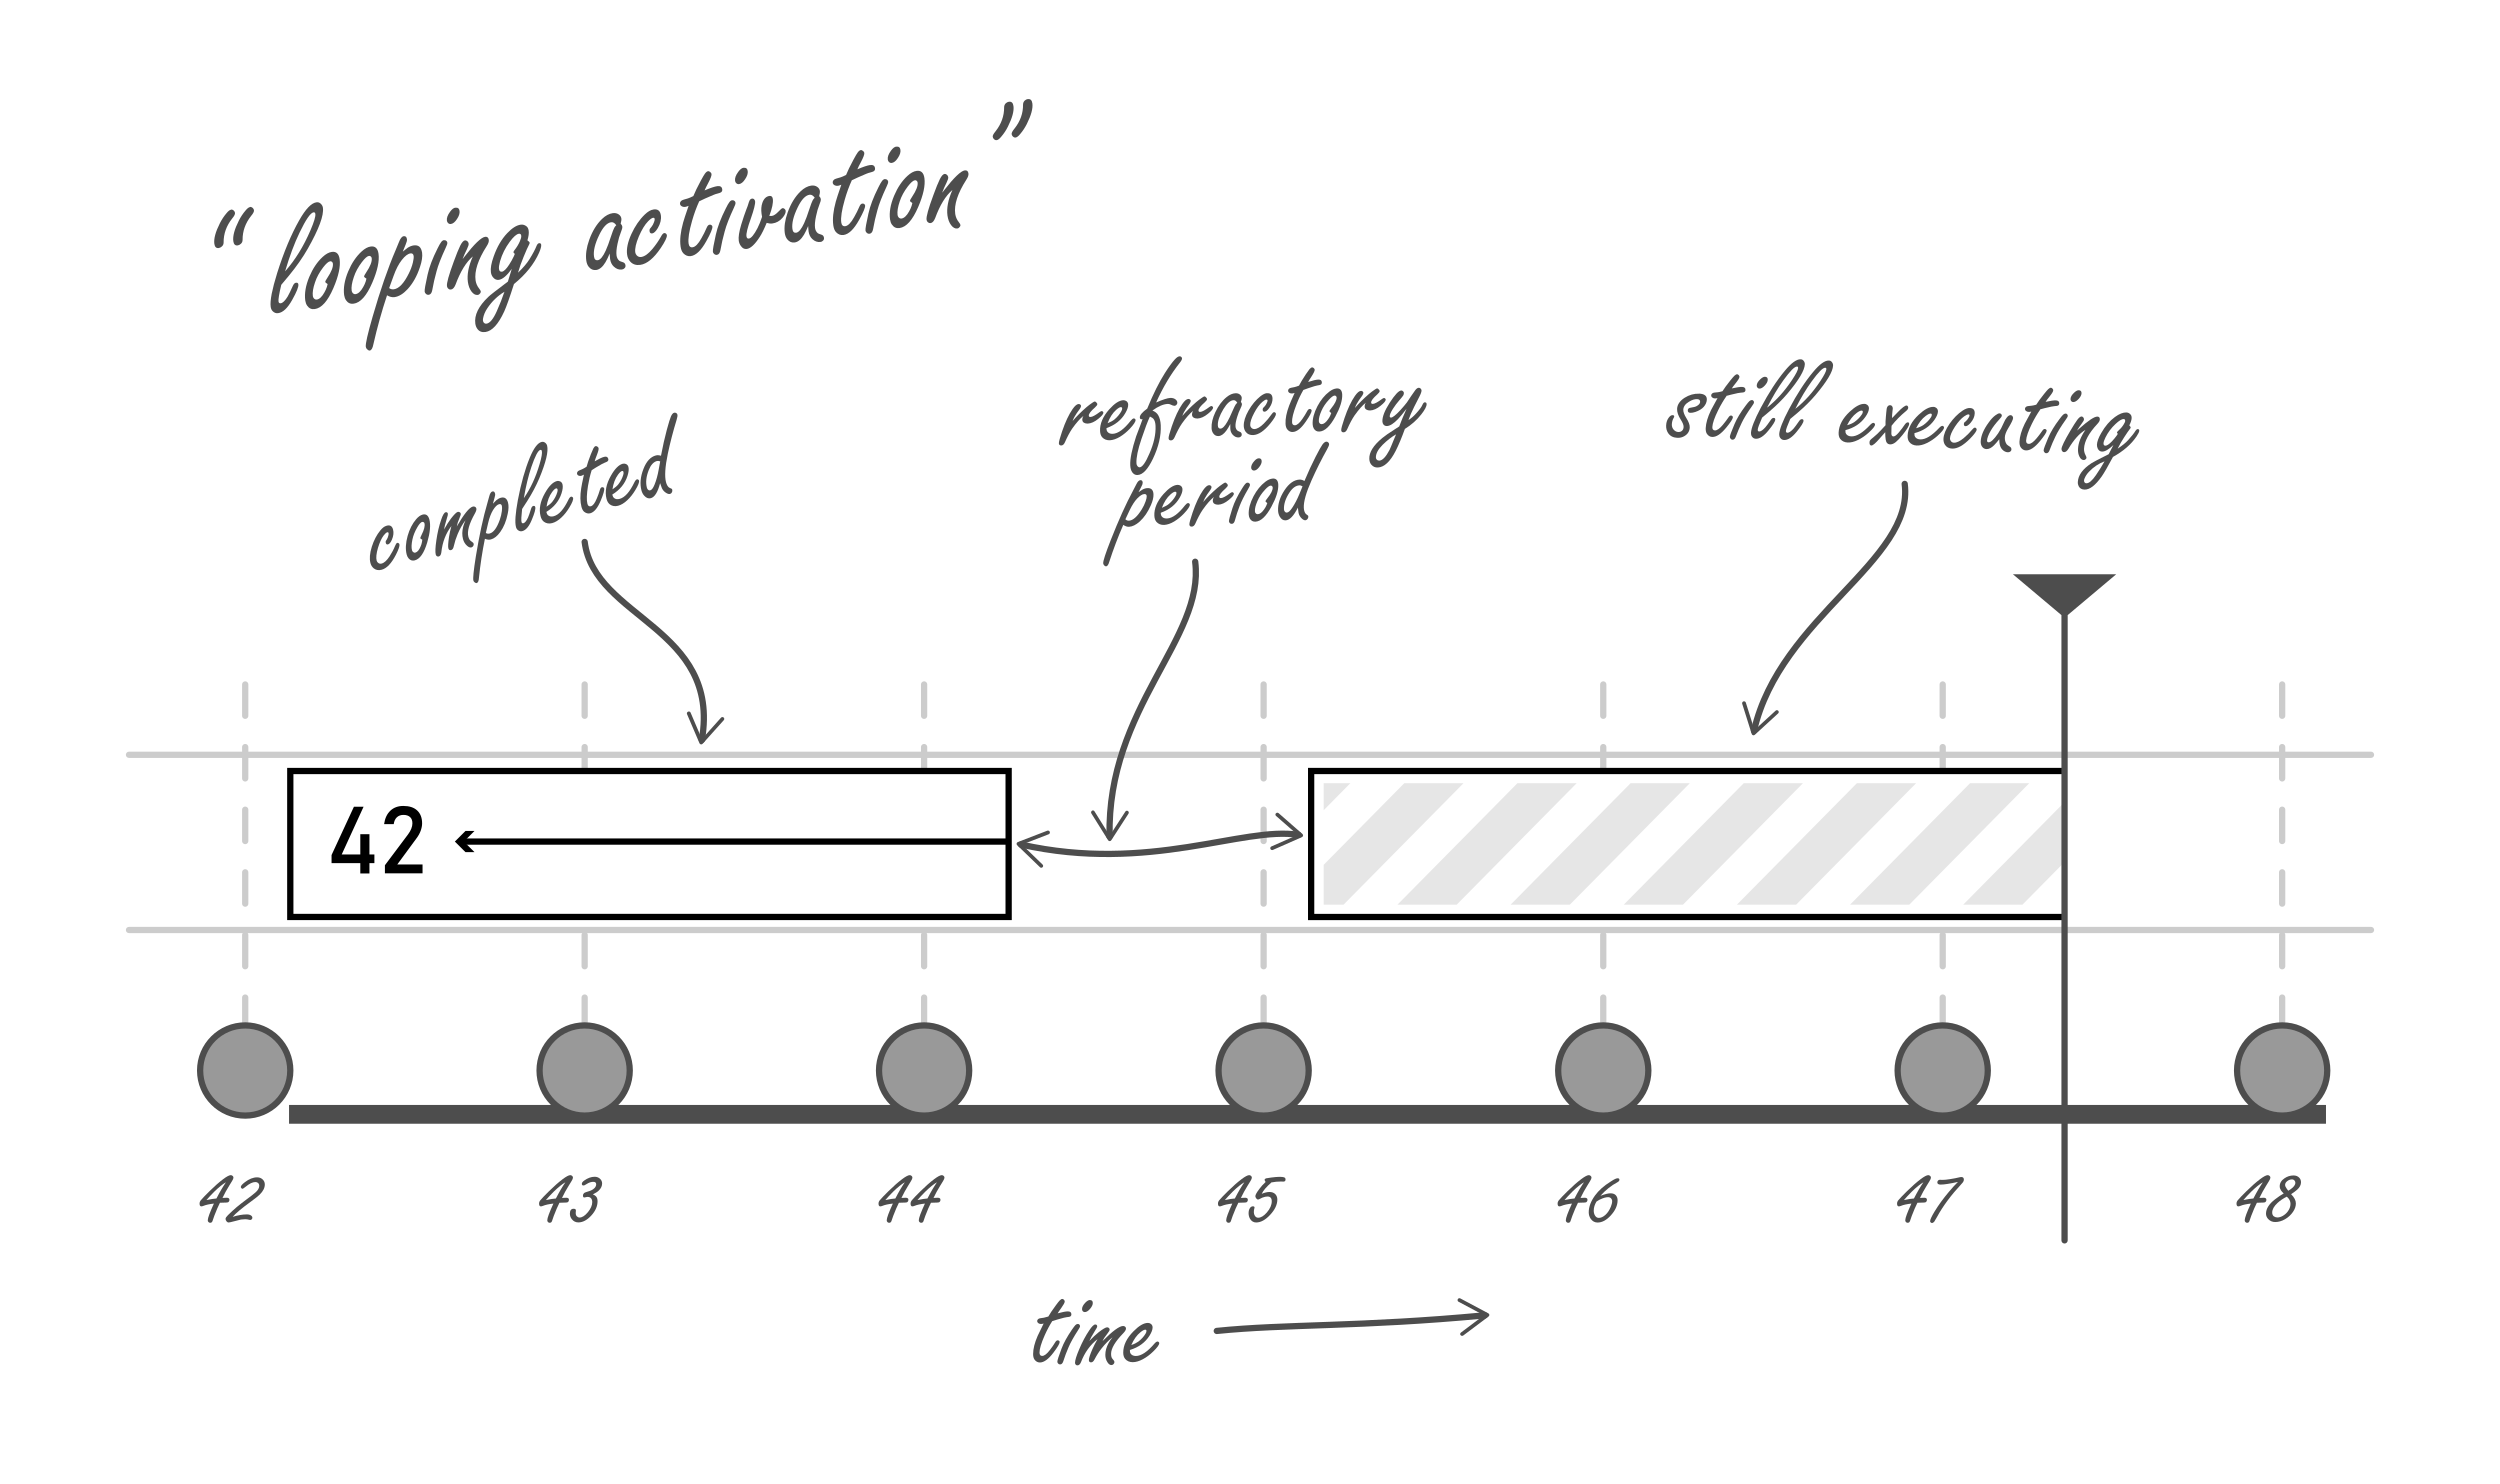<?xml version="1.0" encoding="UTF-8"?><svg id="Layer_1" xmlns="http://www.w3.org/2000/svg" xmlns:xlink="http://www.w3.org/1999/xlink" viewBox="0 0 399.25 236.99"><defs><style>.cls-1,.cls-2,.cls-3,.cls-4,.cls-5,.cls-6{stroke-miterlimit:10;}.cls-1,.cls-2,.cls-7,.cls-4,.cls-5{fill:none;}.cls-1,.cls-4,.cls-6{stroke:#4d4d4d;}.cls-1,.cls-5{stroke-linecap:round;}.cls-2,.cls-3{stroke:#000;}.cls-8{fill:#4d4d4d;}.cls-9,.cls-3{fill:#fff;}.cls-4{filter:url(#drop-shadow-1);stroke-width:3px;}.cls-10{clip-path:url(#clippath-1);}.cls-5{stroke:#ccc;stroke-dasharray:5;}.cls-6{fill:#999;}.cls-11{fill:#ccc;}.cls-12{clip-path:url(#clippath);}.cls-13{fill:#e6e6e6;}</style><clipPath id="clippath-1"><rect class="cls-7" x="24.36" y="2.45" width="133.88" height="19.42"/></clipPath><symbol id="Kernel_Execution" viewBox="0 0 173.22 24.31"><path class="cls-9" d="M158.25,2.5v19.31H24.36V2.5h133.88M160.25.5H22.36v23.31h137.88V.5h0Z"/><rect class="cls-3" x="22.36" y=".5" width="137.88" height="23.31"/><g class="cls-10"><polygon class="cls-13" points="28.66 2.41 19.2 2.41 0 21.85 9.46 21.85 28.66 2.41"/><polygon class="cls-13" points="46.73 2.41 37.27 2.41 18.07 21.85 27.53 21.85 46.73 2.41"/><polygon class="cls-13" points="64.8 2.41 55.34 2.41 36.14 21.85 45.6 21.85 64.8 2.41"/><polygon class="cls-13" points="82.87 2.41 73.41 2.41 54.21 21.85 63.67 21.85 82.87 2.41"/><polygon class="cls-13" points="100.94 2.41 91.48 2.41 72.28 21.85 81.74 21.85 100.94 2.41"/><polygon class="cls-13" points="119.01 2.41 109.55 2.41 90.35 21.85 99.81 21.85 119.01 2.41"/><polygon class="cls-13" points="137.08 2.41 127.62 2.41 108.42 21.85 117.88 21.85 137.08 2.41"/><polygon class="cls-13" points="155.15 2.41 145.69 2.41 126.49 21.85 135.95 21.85 155.15 2.41"/><polygon class="cls-13" points="173.22 2.41 163.76 2.41 144.56 21.85 154.02 21.85 173.22 2.41"/></g></symbol><filter id="drop-shadow-1" filterUnits="userSpaceOnUse"><feOffset dx="7" dy="7"/><feGaussianBlur result="blur" stdDeviation="5"/><feFlood flood-color="#000" flood-opacity=".07"/><feComposite in2="blur" operator="in"/><feComposite in="SourceGraphic"/></filter><clipPath id="clippath"><rect class="cls-7" x="196.86" y="98.95" width="132.85" height="61.46"/></clipPath></defs><path class="cls-8" d="M35.12,192.09c-.05.12-.2.43-.43.92-.39.93-.62,1.54-.7,1.83-.04.16-.1.28-.16.34-.06.06-.15.1-.26.1s-.22-.04-.29-.13c-.07-.08-.1-.17-.1-.27,0-.37.33-1.25.98-2.67-.71.08-1.27.2-1.68.37-.13.05-.24.08-.32.08-.2,0-.29-.15-.29-.46,0-.18.07-.36.21-.53.27-.32.73-.8,1.38-1.44.8-.79,1.53-1.43,2.18-1.92.56-.42.97-.64,1.22-.64.11,0,.21.05.31.14.07.08.11.16.11.26,0,.12-.07.3-.22.54-.02.04-.19.31-.48.78-.38.61-.73,1.25-1.05,1.92.34-.02.57-.03.68-.03.29,0,.43.11.43.32,0,.19-.08.33-.23.41-.07.03-.28.05-.62.05-.1,0-.32,0-.64.02ZM34.56,191.41c.53-1.04,1.04-1.9,1.52-2.6-.51.29-1.13.79-1.85,1.49-.52.52-.94.97-1.26,1.35.71-.15,1.24-.23,1.6-.25Z"/><path class="cls-8" d="M37.17,194.33c.82-.26,1.57-.39,2.26-.39.27,0,.49.06.65.17.15.1.22.22.22.36,0,.09-.03.18-.1.25s-.15.11-.23.11c-.03,0-.07,0-.13-.02-.25-.07-.48-.1-.69-.1-.18,0-.4.02-.67.05-.09.01-.43.1-1.02.26-.53.14-.84.21-.94.21-.14,0-.26-.07-.36-.2-.09-.12-.14-.25-.14-.38,0-.15.13-.34.38-.59.48-.47.94-.89,1.38-1.27.42-.35.94-.76,1.56-1.22.71-.52,1.2-.9,1.46-1.14.4-.35.6-.7.6-1.05,0-.2-.06-.35-.19-.46-.11-.1-.25-.15-.42-.15-.44,0-.96.25-1.55.74-.27.22-.44.34-.51.34-.05,0-.11-.03-.17-.09-.07-.06-.1-.13-.1-.21,0-.18.21-.42.64-.75.68-.52,1.33-.78,1.96-.78.36,0,.65.11.89.34.23.22.34.49.34.8,0,.55-.28,1.09-.83,1.63-.24.23-.68.59-1.32,1.05-1.54,1.12-2.53,1.95-2.97,2.48Z"/><path class="cls-8" d="M89.34,192.09c-.05.12-.2.43-.43.92-.39.93-.62,1.54-.7,1.83-.04.16-.1.28-.16.34-.06.06-.15.1-.26.1s-.22-.04-.29-.13c-.07-.08-.1-.17-.1-.27,0-.37.33-1.25.98-2.67-.71.08-1.27.2-1.68.37-.13.05-.24.08-.32.08-.2,0-.29-.15-.29-.46,0-.18.07-.36.21-.53.27-.32.73-.8,1.38-1.44.8-.79,1.53-1.43,2.18-1.92.56-.42.97-.64,1.22-.64.11,0,.21.05.31.14.07.08.11.16.11.26,0,.12-.07.3-.22.54-.02.04-.19.31-.48.78-.38.61-.73,1.25-1.05,1.92.34-.02.57-.03.68-.03.29,0,.43.11.43.32,0,.19-.08.33-.23.41-.07.03-.28.05-.62.05-.1,0-.32,0-.64.02ZM88.77,191.41c.53-1.04,1.04-1.9,1.52-2.6-.51.29-1.13.79-1.85,1.49-.52.52-.94.97-1.26,1.35.71-.15,1.24-.23,1.6-.25Z"/><path class="cls-8" d="M94.68,190.74c.24.1.42.22.52.34.15.18.23.43.23.75,0,.8-.33,1.56-1,2.29s-1.36,1.1-2.07,1.1c-.43,0-.79-.18-1.06-.54-.2-.26-.29-.55-.29-.86,0-.52.2-.78.6-.78.24,0,.36.09.36.27,0,.04,0,.09-.01.15-.01.08-.02.17-.02.25,0,.23.06.41.17.53.13.13.28.2.45.2.42,0,.86-.29,1.34-.87.45-.56.68-1.09.68-1.59,0-.25-.06-.45-.18-.6-.13-.16-.31-.23-.55-.23-.09,0-.19.01-.28.04-.11.03-.2.05-.26.05-.14,0-.21-.1-.21-.29,0-.17.06-.3.17-.41.06-.06.2-.12.4-.18.41-.1.75-.24,1.03-.42.18-.12.33-.27.43-.47.05-.1.08-.21.08-.32,0-.14-.04-.25-.11-.31-.08-.07-.19-.1-.35-.1-.26,0-.54.07-.82.21-.07.03-.25.13-.52.3-.07.05-.15.07-.24.07-.17,0-.25-.09-.25-.27,0-.16.12-.33.37-.51.57-.41,1.13-.61,1.68-.61.33,0,.6.1.83.3.24.21.36.47.36.77,0,.4-.17.77-.51,1.11-.19.2-.5.4-.94.62Z"/><path class="cls-8" d="M143.55,192.09c-.05.12-.2.43-.43.92-.39.93-.62,1.54-.7,1.83-.04.16-.1.28-.16.34-.06.06-.15.1-.26.1s-.22-.04-.29-.13c-.07-.08-.1-.17-.1-.27,0-.37.33-1.25.98-2.67-.71.08-1.27.2-1.68.37-.13.05-.24.08-.32.08-.2,0-.29-.15-.29-.46,0-.18.07-.36.21-.53.27-.32.73-.8,1.38-1.44.8-.79,1.53-1.43,2.18-1.92.56-.42.97-.64,1.22-.64.11,0,.21.05.31.14.07.08.11.16.11.26,0,.12-.07.3-.22.54-.02.04-.19.31-.48.78-.38.61-.73,1.25-1.05,1.92.34-.02.57-.03.68-.03.29,0,.43.11.43.32,0,.19-.08.33-.23.41-.07.03-.28.05-.62.05-.1,0-.32,0-.64.02ZM142.98,191.41c.53-1.04,1.04-1.9,1.52-2.6-.51.29-1.13.79-1.85,1.49-.52.52-.94.97-1.26,1.35.71-.15,1.24-.23,1.6-.25Z"/><path class="cls-8" d="M148.67,192.09c-.05.12-.2.43-.43.92-.39.93-.62,1.54-.7,1.83-.04.16-.1.28-.16.34-.06.06-.15.1-.26.1s-.22-.04-.29-.13c-.07-.08-.1-.17-.1-.27,0-.37.33-1.25.98-2.67-.71.08-1.27.2-1.68.37-.13.05-.24.08-.32.08-.2,0-.29-.15-.29-.46,0-.18.07-.36.21-.53.27-.32.73-.8,1.38-1.44.8-.79,1.53-1.43,2.18-1.92.56-.42.97-.64,1.22-.64.11,0,.21.05.31.14.07.08.11.16.11.26,0,.12-.07.3-.22.54-.02.04-.19.31-.48.78-.38.61-.73,1.25-1.05,1.92.34-.02.57-.03.68-.03.29,0,.43.11.43.32,0,.19-.08.33-.23.41-.07.03-.28.05-.62.05-.1,0-.32,0-.64.02ZM148.11,191.41c.53-1.04,1.04-1.9,1.52-2.6-.51.29-1.13.79-1.85,1.49-.52.52-.94.97-1.26,1.35.71-.15,1.24-.23,1.6-.25Z"/><path class="cls-8" d="M197.76,192.09c-.05.12-.2.43-.43.92-.39.93-.62,1.54-.7,1.83-.04.16-.1.28-.16.34-.06.06-.15.1-.26.1s-.22-.04-.29-.13c-.07-.08-.1-.17-.1-.27,0-.37.33-1.25.98-2.67-.71.08-1.27.2-1.68.37-.13.05-.24.08-.32.08-.2,0-.29-.15-.29-.46,0-.18.07-.36.21-.53.27-.32.73-.8,1.38-1.44.8-.79,1.53-1.43,2.18-1.92.56-.42.97-.64,1.22-.64.11,0,.21.05.31.14.07.08.11.16.11.26,0,.12-.07.3-.22.54-.02.04-.19.31-.48.78-.38.61-.73,1.25-1.05,1.92.34-.02.57-.03.68-.03.29,0,.43.11.43.32,0,.19-.08.33-.23.41-.07.03-.28.05-.62.05-.1,0-.32,0-.64.02ZM197.2,191.41c.53-1.04,1.04-1.9,1.52-2.6-.51.29-1.13.79-1.85,1.49-.52.52-.94.97-1.26,1.35.71-.15,1.24-.23,1.6-.25Z"/><path class="cls-8" d="M203.09,188.8c-.83.72-1.36,1.33-1.59,1.85.48-.2.9-.29,1.24-.29.4,0,.71.12.93.35.21.22.32.51.32.86,0,.81-.38,1.62-1.15,2.44-.76.82-1.5,1.22-2.23,1.22-.42,0-.75-.2-.98-.59-.15-.26-.23-.56-.23-.89s.07-.61.22-.83c.12-.18.28-.27.47-.27.18,0,.26.07.26.2,0,.03-.01.09-.04.17-.05.14-.07.33-.07.57,0,.21.05.39.15.55.13.22.31.33.54.33.44,0,.9-.28,1.38-.83.53-.61.79-1.21.79-1.81,0-.25-.06-.44-.17-.56-.11-.12-.28-.19-.51-.19s-.5.06-.82.18c-.07.02-.25.11-.53.26-.06.03-.11.05-.16.05-.09,0-.19-.06-.28-.18-.1-.13-.15-.25-.15-.36,0-.21.21-.59.64-1.16.27-.37.6-.74,1-1.11-.11-.15-.16-.26-.16-.34,0-.11.08-.19.23-.24.07-.02.35-.07.83-.13.54-.07.98-.11,1.32-.11s.55.02.7.07c.18.05.26.17.26.35,0,.22-.11.34-.34.34-.05,0-.15,0-.29-.01-.05,0-.11,0-.17,0-.23,0-.46.01-.69.03-.23.02-.45.05-.68.1Z"/><line class="cls-4" x1="39.16" y1="170.96" x2="364.46" y2="170.96"/><line class="cls-5" x1="39.16" y1="109.31" x2="39.16" y2="170.96"/><line class="cls-5" x1="93.37" y1="109.31" x2="93.37" y2="170.96"/><line class="cls-5" x1="147.58" y1="109.31" x2="147.58" y2="170.96"/><line class="cls-5" x1="201.8" y1="109.31" x2="201.8" y2="170.96"/><circle class="cls-6" cx="39.16" cy="170.96" r="7.2"/><circle class="cls-6" cx="93.37" cy="170.96" r="7.2"/><circle class="cls-6" cx="147.58" cy="170.96" r="7.2"/><circle class="cls-6" cx="201.8" cy="170.96" r="7.2"/><path class="cls-11" d="M378.65,149.02c.28,0,.5-.22.5-.5s-.22-.5-.5-.5H20.6c-.28,0-.5.22-.5.5s.22.5.5.5h358.05"/><path class="cls-11" d="M378.65,121.04c.28,0,.5-.22.5-.5s-.22-.5-.5-.5H20.6c-.28,0-.5.22-.5.5s.22.5.5.5h358.05"/><path class="cls-8" d="M252,192.09c-.05.12-.2.43-.43.92-.39.93-.62,1.54-.7,1.83-.04.16-.1.28-.16.34-.06.06-.15.1-.26.1s-.22-.04-.29-.13c-.07-.08-.1-.17-.1-.27,0-.37.33-1.25.98-2.67-.71.08-1.27.2-1.68.37-.13.05-.24.08-.32.08-.2,0-.29-.15-.29-.46,0-.18.07-.36.21-.53.27-.32.73-.8,1.38-1.44.8-.79,1.53-1.43,2.18-1.92.56-.42.97-.64,1.22-.64.11,0,.21.05.31.14.07.08.11.16.11.26,0,.12-.07.3-.22.54-.02.04-.19.31-.48.78-.38.61-.73,1.25-1.05,1.92.34-.02.57-.03.68-.03.29,0,.43.11.43.32,0,.19-.08.33-.23.41-.07.03-.28.05-.62.05-.1,0-.32,0-.64.02ZM251.44,191.41c.53-1.04,1.04-1.9,1.52-2.6-.51.29-1.13.79-1.85,1.49-.52.52-.94.97-1.26,1.35.71-.15,1.24-.23,1.6-.25Z"/><path class="cls-8" d="M255.58,190.97c.73-.27,1.26-.4,1.6-.4.4,0,.7.11.89.34.17.2.26.46.26.78,0,.83-.37,1.64-1.11,2.44-.68.74-1.38,1.11-2.09,1.11-.45,0-.81-.2-1.09-.59-.21-.3-.32-.65-.32-1.05,0-.87.34-1.77,1.01-2.69.58-.8,1.41-1.54,2.49-2.21.32-.21.56-.35.72-.42.15-.07.28-.11.4-.11.19,0,.28.08.28.24,0,.15-.1.27-.29.38-1.02.54-1.93,1.27-2.74,2.18ZM254.97,191.87c-.3.49-.45.98-.45,1.46,0,.32.07.59.22.82.15.23.35.35.59.35.34,0,.69-.16,1.05-.48s.65-.76.87-1.3c.14-.34.21-.64.21-.89,0-.19-.06-.33-.17-.45-.12-.13-.28-.19-.48-.19-.33,0-.73.11-1.2.33-.13.05-.27.13-.43.23-.12.07-.19.12-.2.13Z"/><path class="cls-8" d="M306.21,192.09c-.05.12-.2.43-.43.92-.39.93-.62,1.54-.7,1.83-.04.16-.1.28-.16.34-.06.06-.15.1-.26.1s-.22-.04-.29-.13c-.07-.08-.1-.17-.1-.27,0-.37.33-1.25.98-2.67-.71.08-1.27.2-1.68.37-.13.05-.24.08-.32.08-.2,0-.29-.15-.29-.46,0-.18.07-.36.21-.53.27-.32.73-.8,1.38-1.44.8-.79,1.53-1.43,2.18-1.92.56-.42.97-.64,1.22-.64.11,0,.21.05.31.14.07.08.11.16.11.26,0,.12-.07.3-.22.54-.02.04-.19.31-.48.78-.38.61-.73,1.25-1.05,1.92.34-.02.57-.03.68-.03.29,0,.43.11.43.32,0,.19-.08.33-.23.41-.07.03-.28.05-.62.05-.1,0-.32,0-.64.02ZM305.65,191.41c.53-1.04,1.04-1.9,1.52-2.6-.51.29-1.13.79-1.85,1.49-.52.52-.94.97-1.26,1.35.71-.15,1.24-.23,1.6-.25Z"/><path class="cls-8" d="M312.7,188.75c-1.31.29-2.24.43-2.77.43-.36,0-.54-.12-.54-.35,0-.12.04-.22.12-.3s.17-.12.27-.12c.04,0,.11,0,.21.01.06,0,.14.01.22.01.3,0,.7-.04,1.2-.12.63-.1,1.1-.19,1.4-.27.17-.04.31-.07.42-.07.26,0,.4.14.4.42,0,.19-.11.41-.34.64-1.68,1.8-3,3.57-3.95,5.32-.23.42-.38.67-.44.75-.12.14-.24.21-.37.21-.07,0-.14-.03-.19-.08-.07-.06-.1-.13-.1-.21,0-.25.24-.76.71-1.54.62-1.02,1.38-2.06,2.26-3.11.53-.63,1.02-1.18,1.49-1.63Z"/><path class="cls-8" d="M360.42,192.09c-.05.12-.2.43-.43.92-.39.93-.62,1.54-.7,1.83-.04.16-.1.28-.16.34-.06.06-.15.1-.26.1s-.22-.04-.29-.13c-.07-.08-.1-.17-.1-.27,0-.37.33-1.25.98-2.67-.71.08-1.27.2-1.68.37-.13.05-.24.08-.32.08-.2,0-.29-.15-.29-.46,0-.18.07-.36.21-.53.27-.32.73-.8,1.38-1.44.8-.79,1.53-1.43,2.18-1.92.56-.42.97-.64,1.22-.64.11,0,.21.05.31.14.07.08.11.16.11.26,0,.12-.07.3-.22.54-.02.04-.19.31-.48.78-.38.61-.73,1.25-1.05,1.92.34-.02.57-.03.68-.03.29,0,.43.11.43.32,0,.19-.08.33-.23.41-.07.03-.28.05-.62.05-.1,0-.32,0-.64.02ZM359.86,191.41c.53-1.04,1.04-1.9,1.52-2.6-.51.29-1.13.79-1.85,1.49-.52.52-.94.97-1.26,1.35.71-.15,1.24-.23,1.6-.25Z"/><path class="cls-8" d="M364.72,190.61c-.21-.21-.37-.38-.45-.51-.13-.21-.2-.42-.2-.65,0-.51.26-.94.77-1.28.44-.3.92-.45,1.44-.45.38,0,.68.12.9.35.2.21.29.45.29.74,0,.43-.21.83-.63,1.2-.22.2-.54.43-.95.7.25.25.44.5.57.75s.19.49.19.72c0,.46-.15.91-.46,1.36-.33.48-.75.87-1.27,1.17-.52.3-1.05.45-1.57.45-.46,0-.84-.17-1.14-.5-.22-.25-.33-.53-.33-.83,0-.8.49-1.57,1.46-2.31.51-.4.97-.7,1.37-.92ZM365.21,191.1c-.59.3-1.08.63-1.49,1.01-.57.53-.85,1.04-.85,1.52,0,.28.09.49.26.62.18.12.37.18.56.18.27,0,.56-.08.86-.25.3-.17.56-.39.77-.66.31-.4.47-.82.47-1.25,0-.3-.09-.58-.28-.84-.04-.06-.11-.13-.2-.22-.07-.07-.11-.1-.11-.1ZM365.42,190.17c.29-.16.54-.34.75-.54.26-.26.4-.5.4-.73,0-.15-.05-.27-.14-.37-.1-.12-.24-.18-.4-.18-.28,0-.55.1-.79.3-.21.17-.31.37-.31.59,0,.16.09.36.27.61l.23.31Z"/><line class="cls-5" x1="256.04" y1="109.31" x2="256.04" y2="170.96"/><line class="cls-5" x1="310.25" y1="109.31" x2="310.25" y2="170.96"/><line class="cls-5" x1="364.46" y1="109.31" x2="364.46" y2="170.96"/><circle class="cls-6" cx="256.04" cy="170.96" r="7.2"/><circle class="cls-6" cx="310.25" cy="170.96" r="7.2"/><circle class="cls-6" cx="364.46" cy="170.96" r="7.2"/><path class="cls-8" d="M168.05,210.97c-.44.69-.85,1.46-1.23,2.32-.54,1.22-.81,2.13-.81,2.73,0,.17.04.3.11.39.07.09.18.13.32.13.34,0,.76-.32,1.24-.96.31-.4.58-.79.82-1.19.13-.23.27-.34.42-.34.09,0,.16.03.23.09.05.06.08.12.08.18,0,.25-.33.82-.99,1.69-.79,1.05-1.52,1.58-2.17,1.58-.35,0-.64-.16-.87-.48-.14-.21-.21-.5-.21-.87,0-.83.24-1.79.72-2.89.12-.27.44-.93.96-1.98-.18.05-.33.07-.42.07-.14,0-.27-.03-.38-.1-.15-.1-.23-.22-.23-.36,0-.17.1-.31.3-.41.05-.03.31-.07.76-.13.16-.03.4-.09.72-.19.24-.43.63-1.02,1.17-1.75.3-.41.51-.68.63-.8.16-.17.31-.26.43-.26.09,0,.18.05.27.14.08.09.12.18.12.27,0,.18-.19.53-.57,1.06-.25.34-.44.62-.56.83.76-.21,1.3-.31,1.63-.31.38,0,.56.16.56.47,0,.16-.06.27-.19.35-.07.04-.25.08-.53.1-.12,0-.63.12-1.55.39-.25.08-.5.15-.75.24Z"/><path class="cls-8" d="M172.11,211.43c.12,0,.21.04.29.13.05.08.08.15.08.23,0,.12-.1.33-.3.62-.71,1.1-1.22,2.01-1.52,2.72-.32.73-.6,1.48-.85,2.26-.11.34-.28.51-.51.51-.14,0-.25-.05-.33-.16-.08-.09-.11-.18-.11-.29,0-.21.22-.89.66-2.05.34-.92.9-1.93,1.66-3.04.25-.36.43-.6.55-.73.12-.13.25-.19.38-.19ZM174.06,207.62c.31,0,.46.16.46.47,0,.29-.15.6-.45.95-.29.33-.56.5-.83.5-.13,0-.24-.05-.32-.14-.08-.09-.12-.2-.12-.33,0-.33.18-.68.54-1.05.27-.27.51-.41.72-.41Z"/><path class="cls-8" d="M173.96,214.16c.57-.6,1.08-1.07,1.52-1.42.66-.51,1.11-.77,1.33-.77.11,0,.21.04.29.12.08.08.11.16.11.25,0,.13-.12.34-.36.64-.37.46-.63.86-.77,1.19,1.6-1.61,2.69-2.41,3.28-2.41.12,0,.23.04.32.11.1.08.14.18.14.31,0,.19-.15.44-.44.74-1.29,1.33-1.94,2.43-1.94,3.28,0,.35.06.6.18.75l.27.34c.05.06.08.14.08.24,0,.11-.04.21-.13.31-.1.11-.22.16-.35.16-.23,0-.43-.14-.62-.43-.23-.34-.35-.75-.35-1.21,0-.62.18-1.25.53-1.89.12-.23.33-.53.62-.9-.58.44-1.17,1.04-1.77,1.8-.41.52-.78,1.1-1.11,1.74-.16.31-.34.46-.55.46-.23,0-.35-.13-.35-.39,0-.28.19-.86.57-1.73.22-.5.49-1.03.81-1.58-1.17.9-2.05,2.13-2.64,3.67-.14.34-.33.51-.57.51-.11,0-.2-.04-.27-.12-.08-.08-.11-.18-.11-.3,0-.4.23-1.13.68-2.18.47-1.11,1-2.12,1.6-3,.41-.62.73-.93.95-.93.21,0,.31.11.31.33,0,.1-.13.33-.38.72-.44.72-.74,1.25-.88,1.6Z"/><path class="cls-8" d="M180.45,215.6v.18c0,.15.04.28.11.39.17.25.45.38.84.38.85,0,1.84-.66,2.96-1.97.2-.23.37-.34.5-.34.08,0,.14.04.21.11.04.05.06.11.06.15,0,.27-.33.72-.98,1.35-.51.5-1.06.91-1.64,1.22s-1.12.47-1.62.47-.92-.18-1.21-.53c-.2-.25-.3-.58-.3-1,0-1.16.54-2.29,1.63-3.39.88-.9,1.65-1.35,2.31-1.35.18,0,.34.05.48.16.18.14.27.33.27.56,0,.36-.17.81-.5,1.33-.69,1.09-1.73,1.85-3.12,2.27ZM180.67,214.8c.48-.16.85-.35,1.13-.55.48-.37.86-.79,1.14-1.25.1-.16.15-.31.15-.44,0-.14-.06-.21-.19-.21-.18,0-.43.13-.76.4-.59.47-1.08,1.16-1.47,2.05Z"/><path class="cls-1" d="M194.32,212.55c10.97-1.12,22.95-.62,42.79-2.49"/><path class="cls-8" d="M233.25,213.23c-.1-.13-.07-.32.06-.42l3.67-2.76-4.05-2.16c-.15-.08-.2-.26-.12-.41.08-.15.26-.2.41-.12l4.47,2.38c.09.05.15.14.16.24,0,.1-.04.2-.12.26l-4.05,3.04s-.1.05-.16.06c-.1,0-.2-.03-.26-.12Z"/><g class="cls-12"><use width="173.22" height="24.31" transform="translate(187.03 122.63)" xlink:href="#Kernel_Execution"/></g><path class="cls-8" d="M337.96,91.71h-16.5l7.75,6.52v99.86c0,.28.22.5.5.5s.5-.22.5-.5v-99.86l7.75-6.52Z"/><rect class="cls-3" x="46.36" y="123.13" width="114.72" height="23.31"/><path d="M52.95,137.85v-1.3l3.57-7.71h1.54l-3.49,7.62h5.22v1.38h-6.85ZM57.54,139.49v-6.27h1.46v6.27h-1.46Z"/><path d="M61.47,139.48v-1.3l3.71-4.95c.21-.28.38-.58.5-.88.12-.3.18-.59.18-.86h0c0-.44-.12-.77-.37-1s-.6-.35-1.06-.35c-.43,0-.78.13-1.05.38-.27.26-.44.62-.5,1.09h0s-1.54,0-1.54,0h0c.13-.93.47-1.64,1-2.14.54-.51,1.23-.76,2.07-.76.96,0,1.7.24,2.22.73s.78,1.17.78,2.05h0c0,.38-.08.78-.23,1.19s-.37.81-.65,1.18l-3.08,4.19h4.03v1.42h-6.01Z"/><line class="cls-2" x1="161.08" y1="134.4" x2="73.79" y2="134.4"/><polygon points="75.78 132.7 74.08 134.4 75.78 136.09 74.34 136.09 72.64 134.4 74.34 132.7 75.78 132.7"/><path class="cls-8" d="M61.77,83.95c.52-.14.86.07,1,.62.13.48.07,1.02-.18,1.61-.19.45-.4.7-.62.76-.19.05-.31-.03-.36-.24-.03-.11-.03-.21,0-.29.01-.03.07-.13.18-.29.09-.14.17-.34.23-.6.05-.17.06-.31.03-.4-.03-.11-.1-.14-.22-.11-.14.04-.32.2-.55.49-.36.47-.66,1.14-.92,2-.26.9-.33,1.58-.21,2.03.04.15.12.26.23.35.17.14.36.18.57.12.42-.11.84-.5,1.27-1.16.37-.57.66-1.12.87-1.65.11-.29.22-.45.35-.49.07-.02.15,0,.22.05.07.05.11.11.13.18.06.24-.12.8-.57,1.68-.71,1.37-1.46,2.17-2.28,2.38-.49.13-.91.05-1.26-.23-.25-.21-.43-.49-.52-.84-.18-.69-.11-1.56.22-2.61.32-1.01.77-1.88,1.35-2.59.34-.42.67-.67.99-.75Z"/><path class="cls-8" d="M67.49,82.18c.54-.14.9.12,1.08.78.23.88.12,2.1-.34,3.66-.5,1.7-1.16,2.65-1.99,2.87-.38.1-.71,0-.98-.31-.14-.15-.24-.36-.31-.61-.22-.85-.17-1.84.15-2.99.3-1.06.75-1.94,1.35-2.65.35-.41.7-.66,1.05-.75ZM67.45,86.19c-.2-.09-.31-.17-.33-.24-.01-.05.05-.23.2-.52.42-.82.57-1.44.47-1.85-.01-.05-.04-.1-.09-.15-.08-.08-.17-.11-.29-.08-.21.06-.47.34-.77.86-.39.67-.65,1.32-.78,1.96-.15.73-.18,1.3-.06,1.72.03.11.09.2.17.27.12.1.24.13.37.09.32-.08.59-.41.83-.98.11-.24.18-.48.22-.72.04-.24.06-.36.05-.36Z"/><path class="cls-8" d="M70.9,84.59c.4-.73.77-1.31,1.11-1.76.51-.66.88-1.03,1.09-1.08.11-.03.21-.01.31.05.09.05.15.12.17.21.03.12-.03.36-.19.71-.24.54-.38.99-.44,1.35,1.14-1.96,1.99-3.02,2.56-3.17.12-.03.23-.02.34.03.11.05.19.14.22.26.05.19-.03.46-.24.83-.91,1.62-1.25,2.84-1.04,3.67.09.34.21.56.37.68l.34.26c.07.04.12.11.14.21.03.11.01.22-.05.33-.07.13-.17.21-.29.25-.22.06-.46-.03-.71-.26-.31-.27-.53-.63-.65-1.08-.16-.6-.15-1.25.03-1.96.06-.25.18-.59.37-1.03-.45.57-.87,1.3-1.25,2.2-.26.61-.47,1.26-.63,1.97-.07.34-.21.53-.42.59-.23.06-.37-.04-.44-.29-.07-.27-.03-.88.11-1.82.08-.54.21-1.12.38-1.73-.9,1.17-1.44,2.58-1.61,4.22-.05.37-.19.58-.42.64-.11.03-.2.01-.29-.05-.09-.06-.16-.15-.18-.26-.1-.39-.07-1.15.1-2.29.17-1.2.43-2.3.78-3.31.24-.71.47-1.09.68-1.15.2-.05.33.03.38.24.02.09-.04.36-.18.79-.25.81-.39,1.4-.44,1.77Z"/><path class="cls-8" d="M78.74,80.42c.23-.24.4-.42.51-.52.24-.2.48-.34.74-.41.29-.08.53-.05.72.08.19.13.33.36.42.7.12.46.11,1.06-.05,1.79-.23,1.16-.63,2.12-1.19,2.9-.47.66-.97,1.05-1.5,1.19-.29.08-.61.04-.95-.11-.42,2.07-.74,4.15-.95,6.24-.03.5-.15.77-.35.83-.1.03-.22-.01-.35-.12-.1-.07-.16-.17-.19-.28-.09-.36.04-1.63.39-3.83.55-3.38,1.17-6.24,1.85-8.56.14-.49.23-.82.28-1.01.12-.49.29-.76.5-.82.22-.06.37.05.44.32.04.15.02.38-.08.68-.1.38-.19.69-.25.91ZM77.59,85.12c.19.11.39.14.61.08.62-.16,1.15-.89,1.61-2.17.17-.48.28-.95.34-1.42.04-.37.04-.64,0-.82-.03-.12-.08-.2-.16-.25s-.17-.05-.29-.02c-.31.08-.63.4-.97.95-.32.53-.58,1.22-.78,2.08-.18.79-.3,1.31-.36,1.56Z"/><path class="cls-8" d="M83.38,81.3c-.06.57-.1,1.02-.12,1.37-.02.34,0,.58.03.7.04.17.15.23.3.19.24-.06.49-.37.74-.92.12-.27.28-.73.48-1.39.08-.26.2-.41.35-.45.17-.04.28.02.32.18.08.28-.1.95-.53,1.98-.44,1.09-.95,1.71-1.54,1.86-.25.07-.48.01-.7-.16-.15-.12-.26-.29-.31-.51-.1-.37-.12-.91-.07-1.62.05-.71.18-1.6.37-2.65.51-2.69,1.15-4.96,1.92-6.82.62-1.49,1.24-2.32,1.86-2.48.2-.05.38-.02.55.1.17.12.28.27.34.47.24.93-.18,2.68-1.26,5.27-.49,1.15-1.12,2.35-1.9,3.58-.2.32-.49.76-.84,1.3ZM83.67,79.54c1.07-1.54,1.9-3.35,2.51-5.44.32-1.08.43-1.77.35-2.08-.04-.15-.12-.2-.25-.17-.36.1-.83,1-1.41,2.7-.48,1.4-.88,3.06-1.21,4.99Z"/><path class="cls-8" d="M87.26,81.76l.05.18c.04.15.11.26.21.35.23.2.53.25.91.15.83-.22,1.61-1.1,2.36-2.66.13-.27.27-.42.4-.46.07-.02.15,0,.23.06.05.04.09.09.1.13.07.26-.13.78-.61,1.56-.37.61-.79,1.15-1.28,1.6-.48.45-.96.74-1.45.87-.5.13-.93.06-1.31-.21-.25-.19-.44-.49-.54-.9-.29-1.12-.06-2.35.71-3.7.62-1.1,1.25-1.73,1.88-1.9.17-.05.34-.03.51.04.21.09.34.25.4.48.09.35.04.82-.15,1.42-.39,1.23-1.2,2.23-2.44,2.99ZM87.27,80.93c.42-.28.74-.55.95-.82.37-.48.63-.98.78-1.5.06-.18.07-.34.04-.46-.04-.13-.12-.18-.24-.15-.17.04-.38.24-.63.58-.45.61-.75,1.39-.89,2.36Z"/><path class="cls-8" d="M94.5,75.06c-.25.78-.45,1.63-.6,2.55-.21,1.32-.24,2.26-.09,2.84.04.17.11.28.2.35.09.07.21.08.35.05.33-.09.65-.5.95-1.25.2-.46.36-.92.49-1.36.07-.25.17-.4.32-.43.09-.02.17-.01.24.03.07.05.11.1.13.16.06.24-.11.87-.53,1.89-.5,1.22-1.06,1.91-1.7,2.08-.34.09-.66,0-.97-.24-.19-.16-.33-.42-.43-.79-.21-.8-.23-1.79-.04-2.98.04-.29.18-1.01.43-2.16-.17.09-.3.15-.39.18-.14.04-.27.04-.39,0-.17-.05-.27-.15-.31-.29-.04-.17.02-.32.18-.47.05-.04.28-.15.7-.32.15-.07.37-.19.64-.37.12-.48.35-1.14.68-1.99.19-.47.32-.78.4-.93.11-.21.23-.33.35-.36.09-.02.18,0,.29.07.1.07.16.14.19.23.05.17-.05.56-.29,1.17-.16.4-.27.71-.33.95.68-.39,1.18-.63,1.5-.71.36-.1.58,0,.67.31.04.15,0,.28-.1.39-.06.06-.22.14-.49.24-.11.02-.58.28-1.4.77-.22.14-.45.28-.66.42Z"/><path class="cls-8" d="M97.79,78.99l.05.18c.04.15.11.26.21.35.23.2.53.25.91.15.83-.22,1.61-1.1,2.36-2.66.13-.27.27-.42.4-.46.07-.02.15,0,.23.06.05.04.09.09.1.13.07.26-.13.78-.61,1.56-.37.61-.79,1.15-1.28,1.6-.48.45-.96.74-1.45.87-.5.13-.93.06-1.31-.21-.25-.19-.44-.49-.54-.9-.29-1.12-.06-2.35.71-3.7.62-1.1,1.25-1.73,1.88-1.9.17-.04.34-.03.51.04.21.09.34.25.4.48.09.35.04.82-.15,1.42-.39,1.23-1.2,2.23-2.44,2.99ZM97.8,78.16c.42-.28.74-.55.95-.82.37-.48.63-.98.78-1.5.06-.18.07-.34.04-.47-.04-.13-.12-.18-.24-.15-.17.05-.38.24-.63.58-.45.61-.75,1.39-.89,2.36Z"/><path class="cls-8" d="M105.56,72.78c.3-1.56.6-2.92.92-4.1.31-1.14.53-1.87.67-2.18.15-.34.32-.54.52-.59.11-.03.21,0,.32.05.1.06.17.15.19.25.04.15,0,.44-.13.85-.55,1.8-1.02,3.6-1.4,5.4-.44,2.1-.53,3.62-.29,4.54.1.38.25.66.45.83.04.04.19.11.44.22.05.02.09.08.11.18.03.13.01.27-.06.4-.07.14-.17.22-.3.25-.15.04-.34,0-.58-.14-.33-.19-.57-.46-.72-.79-.06-.14-.15-.41-.28-.79-.37,1.43-.86,2.23-1.49,2.4-.36.1-.71-.03-1.03-.38-.22-.23-.37-.52-.46-.86-.27-1.03-.17-2.17.31-3.41.47-1.23,1.14-1.96,2-2.18.24-.06.5-.04.8.05ZM105.43,73.68c-.21-.07-.38-.09-.51-.06-.55.15-.99.63-1.31,1.44-.42,1.06-.52,2-.3,2.83.03.1.07.19.13.26.12.14.26.2.42.15.23-.06.45-.36.67-.9.29-.71.51-1.52.67-2.44.06-.31.12-.62.17-.93l.04-.21.02-.14Z"/><path class="cls-1" d="M93.37,86.55c1.57,12.24,21.78,13.66,18.72,31.61"/><path class="cls-8" d="M109.9,113.65c.15-.07.33,0,.39.16l1.8,4.22,3.06-3.42c.11-.12.3-.13.42-.02.12.11.13.3.02.42l-3.38,3.77c-.07.08-.17.11-.27.1-.1-.02-.19-.08-.23-.18l-1.99-4.65c-.02-.05-.03-.11-.02-.17.02-.1.08-.19.18-.23Z"/><path class="cls-8" d="M271.35,62.86c.42.02.74.11.94.27.21.16.3.39.29.7-.02.4-.18.79-.5,1.15-.3.34-.75.61-1.33.81-.32.1-.58.15-.8.14-.29-.01-.42-.15-.41-.4,0-.17.09-.3.26-.38.04-.02.28-.07.7-.14.25-.04.49-.15.71-.33.19-.15.29-.32.3-.5,0-.14-.03-.25-.11-.32-.08-.07-.2-.11-.36-.12-.4-.02-.84.12-1.33.43-.57.34-.86.76-.89,1.25-.01.36.15.81.49,1.35.38.6.56,1.1.54,1.5-.03.6-.31,1.06-.86,1.38-.34.2-.71.29-1.13.27-.66-.03-1.14-.28-1.47-.77-.22-.34-.33-.75-.31-1.2.02-.53.18-.97.47-1.32.19-.23.38-.34.57-.33.17,0,.25.08.25.22,0,.05-.04.14-.1.24-.17.29-.26.63-.28,1.02-.01.33.09.62.32.87.2.21.44.33.71.34.27.01.48-.07.64-.24.13-.14.2-.33.21-.57.01-.29-.14-.67-.44-1.14-.42-.65-.62-1.23-.6-1.74.03-.68.43-1.27,1.19-1.77.75-.47,1.52-.69,2.33-.66Z"/><path class="cls-8" d="M275.72,63.25c-.47.67-.92,1.43-1.33,2.26-.59,1.19-.9,2.09-.93,2.69,0,.17.02.3.09.39.07.09.17.14.32.15.34.01.77-.29,1.28-.91.32-.38.61-.77.87-1.15.14-.22.28-.33.43-.32.09,0,.16.04.22.1.05.06.08.13.07.19-.01.25-.37.8-1.07,1.65-.84,1.02-1.58,1.51-2.24,1.48-.35-.01-.63-.19-.85-.52-.13-.21-.19-.5-.18-.88.04-.83.32-1.78.84-2.86.13-.27.48-.91,1.05-1.94-.19.04-.33.06-.42.05-.14,0-.27-.04-.38-.12-.15-.1-.22-.23-.21-.37,0-.17.11-.3.31-.4.06-.03.31-.06.76-.1.17-.02.41-.07.73-.16.26-.42.67-.99,1.24-1.7.32-.4.54-.65.66-.77.17-.16.32-.24.44-.24.09,0,.18.05.26.15.08.09.12.18.11.27,0,.18-.21.52-.62,1.03-.27.33-.47.6-.6.81.77-.17,1.31-.25,1.64-.24.38.02.56.18.54.5,0,.16-.08.27-.21.34-.07.04-.25.06-.54.08-.12-.01-.64.09-1.56.32-.26.06-.51.13-.76.2Z"/><path class="cls-8" d="M279.76,63.88c.12,0,.21.05.28.15.05.08.08.15.07.23,0,.12-.11.32-.32.6-.76,1.07-1.3,1.95-1.63,2.65-.35.72-.67,1.46-.95,2.22-.12.34-.3.5-.53.49-.14,0-.24-.07-.32-.18-.07-.09-.1-.19-.1-.29,0-.2.26-.88.74-2.02.38-.9.98-1.89,1.79-2.96.26-.35.46-.59.58-.7.13-.12.26-.18.39-.18ZM281.87,60.17c.31.01.45.18.44.49-.01.29-.18.6-.49.93-.3.32-.58.48-.85.47-.13,0-.23-.06-.31-.16-.08-.09-.11-.2-.11-.33.01-.33.21-.67.59-1.02.28-.26.52-.39.73-.38Z"/><path class="cls-8" d="M281.41,66.69c-.23.52-.4.95-.52,1.27-.12.32-.18.55-.18.68,0,.17.07.26.23.27.25.01.57-.21.98-.66.19-.22.48-.61.87-1.18.15-.23.31-.34.47-.33.18,0,.26.1.25.27-.01.29-.38.87-1.09,1.74-.74.91-1.42,1.35-2.02,1.32-.26-.01-.47-.13-.62-.36-.11-.16-.16-.36-.15-.58.02-.38.16-.91.42-1.57.26-.67.64-1.47,1.14-2.42,1.28-2.42,2.57-4.4,3.86-5.94,1.03-1.24,1.87-1.85,2.51-1.82.21,0,.37.09.49.26.13.16.19.35.18.55-.04.96-.96,2.51-2.77,4.66-.81.96-1.77,1.91-2.87,2.85-.29.25-.69.58-1.19,1ZM282.2,65.1c1.47-1.15,2.81-2.64,4.01-4.45.62-.94.94-1.56.95-1.88,0-.15-.05-.23-.18-.23-.38-.02-1.09.7-2.15,2.16-.87,1.19-1.75,2.66-2.63,4.4Z"/><path class="cls-8" d="M285.91,66.89c-.23.52-.4.95-.52,1.27s-.18.55-.18.68c0,.17.07.26.24.27.25.01.57-.21.98-.66.19-.22.48-.61.87-1.18.15-.23.31-.34.47-.33.18,0,.26.1.25.27-.01.29-.38.87-1.09,1.74-.74.91-1.42,1.35-2.02,1.32-.26-.01-.47-.13-.62-.36-.11-.16-.16-.36-.15-.58.02-.38.16-.91.42-1.57.26-.67.64-1.47,1.14-2.42,1.28-2.42,2.57-4.4,3.86-5.94,1.03-1.24,1.87-1.85,2.51-1.82.21,0,.37.09.49.26.13.16.19.35.18.55-.04.96-.96,2.51-2.77,4.66-.81.96-1.77,1.91-2.87,2.85-.29.25-.69.58-1.19,1ZM286.71,65.29c1.47-1.15,2.81-2.64,4.01-4.45.62-.94.94-1.56.95-1.88,0-.15-.05-.23-.18-.23-.38-.02-1.09.7-2.15,2.16-.87,1.19-1.75,2.66-2.63,4.4Z"/><path class="cls-8" d="M294.72,68.7v.18c-.01.15.02.28.09.39.16.26.43.4.82.42.85.04,1.87-.58,3.04-1.84.21-.22.38-.32.52-.32.08,0,.14.04.2.12.04.06.06.11.05.16-.01.27-.36.7-1.04,1.31-.53.48-1.1.86-1.69,1.15-.59.29-1.14.42-1.64.4-.51-.02-.91-.22-1.19-.58-.19-.25-.27-.59-.25-1.02.05-1.15.64-2.26,1.77-3.32.92-.86,1.71-1.28,2.36-1.25.18,0,.33.07.47.18.17.15.25.34.24.58-.02.36-.2.8-.56,1.31-.74,1.06-1.81,1.77-3.21,2.13ZM294.98,67.91c.49-.14.87-.31,1.15-.5.49-.35.89-.75,1.19-1.2.11-.16.17-.3.17-.43,0-.14-.06-.21-.19-.21-.18,0-.44.11-.78.37-.61.45-1.12,1.11-1.55,1.99Z"/><path class="cls-8" d="M301.12,67.94c-.01-.21-.01-.42,0-.62,0-.18.02-.41.05-.69.04-.46.06-.72.07-.8.03-.43.08-.72.17-.86.11-.18.26-.27.45-.26.12,0,.22.05.3.15.08.11.12.24.12.38,0,.1-.02.23-.05.41-.03.17-.05.38-.06.64,0,.1,0,.26-.01.48.14-.15.44-.46.89-.92.71-.74,1.19-1.1,1.43-1.09.08,0,.14.04.19.11.05.08.08.16.07.25,0,.17-.12.34-.34.52-.89.73-1.66,1.51-2.31,2.34-.01.11-.02.18-.02.22-.02.52-.03.88-.02,1.08.02.27.13.42.33.42.21,0,.48-.19.83-.6.42-.5.74-.91.93-1.22.19-.29.38-.44.55-.43.14,0,.21.09.2.26-.01.31-.37.9-1.07,1.77-.4.49-.75.86-1.05,1.11-.33.27-.63.39-.92.38-.4-.02-.64-.28-.71-.79-.04-.25-.07-.64-.07-1.16-.14.15-.43.48-.87.99-.66.77-1.11,1.15-1.35,1.14-.21,0-.31-.19-.29-.55,0-.13.06-.25.15-.35.06-.07.21-.21.46-.4.46-.38.87-.76,1.22-1.15.37-.41.62-.67.74-.8Z"/><path class="cls-8" d="M305.74,69.18v.18c-.01.15.02.28.09.39.16.26.43.4.82.42.85.04,1.87-.58,3.04-1.84.21-.22.38-.32.52-.32.08,0,.14.04.2.12.04.06.06.11.05.16-.01.27-.36.7-1.04,1.31-.53.48-1.1.86-1.69,1.15s-1.14.42-1.64.4c-.51-.02-.91-.22-1.19-.58-.19-.25-.27-.59-.25-1.02.05-1.15.64-2.26,1.77-3.32.92-.86,1.71-1.28,2.36-1.25.18,0,.33.07.47.18.17.15.25.34.24.58-.02.36-.2.8-.56,1.31-.74,1.06-1.81,1.77-3.21,2.13ZM306,68.39c.49-.14.87-.31,1.15-.5.49-.35.89-.75,1.19-1.2.11-.16.17-.3.17-.43,0-.14-.06-.21-.19-.21-.18,0-.44.11-.78.37-.61.45-1.12,1.11-1.55,1.99Z"/><path class="cls-8" d="M314.59,65.16c.54.02.8.32.77.88-.02.5-.24.99-.65,1.48-.32.37-.59.55-.81.54-.19,0-.28-.12-.27-.34,0-.12.04-.21.09-.27.02-.03.11-.1.26-.22.13-.11.26-.28.4-.51.1-.15.15-.28.15-.37,0-.11-.05-.17-.18-.17-.14,0-.37.1-.67.31-.48.34-.97.89-1.47,1.64-.51.79-.78,1.41-.8,1.87,0,.15.03.29.12.41.12.18.29.28.51.29.43.02.95-.23,1.56-.73.52-.44.96-.88,1.32-1.32.19-.24.35-.36.48-.36.08,0,.14.04.2.11.05.07.08.14.07.21-.01.25-.36.73-1.04,1.43-1.08,1.1-2.04,1.64-2.88,1.6-.5-.02-.88-.22-1.13-.59-.18-.27-.26-.59-.25-.96.03-.71.36-1.52.99-2.43.61-.87,1.29-1.56,2.06-2.08.45-.3.84-.44,1.17-.42Z"/><path class="cls-8" d="M319.27,70.16c-.31.4-.58.71-.82.95-.42.42-.82.62-1.21.61-.33-.01-.59-.18-.76-.48-.12-.22-.17-.47-.16-.77.04-.88.46-1.88,1.26-2.98.37-.52.73-.91,1.09-1.17.28-.21.5-.32.67-.31.1,0,.18.05.26.13.06.08.1.15.09.23,0,.13-.14.34-.41.62-.6.65-1.05,1.25-1.37,1.81-.37.65-.56,1.16-.58,1.54,0,.1.01.17.06.22.04.05.1.08.19.08.35.01.85-.46,1.52-1.43.34-.51.64-1.07.9-1.69.14-.34.31-.63.52-.89.2-.23.39-.34.58-.33.1,0,.19.05.27.14.08.1.12.21.12.32-.01.25-.27.79-.78,1.63-.35.58-.53,1.07-.54,1.46-.02.42.08.79.29,1.1.06.08.24.22.55.41.15.1.22.24.21.44,0,.12-.06.23-.17.31-.11.08-.24.12-.39.12-.34-.01-.65-.17-.91-.45-.24-.26-.39-.62-.44-1.09-.01-.06-.02-.24-.03-.53Z"/><path class="cls-8" d="M325.83,65.4c-.47.67-.92,1.43-1.33,2.26-.59,1.19-.9,2.09-.93,2.69,0,.17.02.3.09.39.07.09.17.14.32.15.34.01.77-.29,1.28-.91.32-.38.61-.77.87-1.15.14-.22.28-.33.43-.32.09,0,.16.04.22.1.05.06.08.13.07.19-.01.25-.37.8-1.07,1.65-.84,1.02-1.58,1.51-2.24,1.48-.35-.01-.63-.19-.85-.52-.13-.21-.19-.5-.18-.88.04-.83.32-1.78.84-2.86.13-.27.48-.91,1.05-1.94-.19.04-.33.06-.42.05-.14,0-.27-.04-.38-.12-.15-.1-.22-.22-.21-.37,0-.17.11-.3.31-.4.06-.02.31-.06.76-.1.17-.02.41-.07.73-.16.26-.42.67-.99,1.24-1.7.32-.4.54-.65.66-.77.17-.16.32-.24.44-.24.09,0,.18.06.26.15.08.09.12.18.11.27,0,.18-.21.52-.62,1.03-.27.33-.47.6-.6.81.77-.17,1.31-.25,1.64-.24.38.02.56.18.54.5,0,.16-.08.27-.21.34-.07.04-.25.06-.54.08-.12-.01-.64.1-1.56.32-.26.06-.51.13-.76.2Z"/><path class="cls-8" d="M329.87,66.04c.12,0,.21.05.28.15.05.08.08.15.07.23,0,.12-.11.32-.32.6-.76,1.07-1.3,1.95-1.63,2.65-.35.72-.67,1.46-.95,2.22-.12.34-.3.5-.53.49-.14,0-.24-.06-.32-.18-.07-.09-.1-.19-.1-.29,0-.2.26-.88.74-2.02.38-.9.98-1.89,1.79-2.96.26-.35.46-.59.58-.7.13-.12.26-.18.39-.18ZM331.98,62.32c.31.01.45.18.44.49-.01.29-.18.6-.49.93-.3.32-.59.48-.85.47-.13,0-.23-.06-.31-.16-.08-.09-.11-.2-.11-.33.01-.33.21-.67.59-1.02.28-.26.52-.39.74-.38Z"/><path class="cls-8" d="M331.73,68.74c.09-.08.18-.16.27-.24,1.49-1.33,2.47-1.99,2.96-1.97.27.01.39.16.38.46,0,.21-.14.44-.39.71-1.37,1.47-2.08,2.78-2.13,3.94-.02.38.07.74.26,1.09.09.16.13.29.13.38,0,.08-.05.16-.13.23-.09.09-.2.14-.32.13-.28-.01-.51-.2-.68-.56-.17-.34-.25-.75-.22-1.23.04-.92.43-1.93,1.18-3.02-.96.55-1.86,1.57-2.73,3.04-.22.35-.45.52-.68.51-.12,0-.21-.05-.28-.14-.09-.1-.13-.22-.13-.38.02-.37.48-1.32,1.38-2.84.49-.83.87-1.43,1.14-1.8.28-.37.5-.54.69-.54.09,0,.17.05.25.13.09.1.13.21.13.33,0,.15-.12.36-.33.63-.3.4-.55.77-.75,1.11Z"/><path class="cls-8" d="M338.18,71.66c.75-.5,1.32-.96,1.69-1.38.55-.61.95-1.11,1.18-1.5.12-.17.23-.26.35-.25.16,0,.24.09.24.25,0,.18-.15.49-.43.91-.86,1.28-2.12,2.37-3.77,3.28-.82,1.54-1.42,2.58-1.8,3.12-1.01,1.43-1.92,2.13-2.76,2.1-.44-.02-.74-.2-.92-.55-.1-.2-.15-.43-.13-.68.05-1.07.78-2.07,2.2-3,.23-.15,1.13-.63,2.72-1.42.33-.62.58-1.11.76-1.47-.75.72-1.36,1.07-1.83,1.05-.29-.01-.52-.17-.67-.48-.09-.2-.14-.41-.13-.62.02-.49.25-1.12.69-1.87.62-1.09,1.35-1.94,2.18-2.55.7-.51,1.31-.75,1.83-.73.27.01.49.12.67.33.12.13.18.33.17.58-.01.31-.14.7-.37,1.15.15.16.22.27.22.35,0,.05-.04.12-.11.2-.2.24-.51.71-.95,1.38-.39.59-.73,1.2-1.03,1.81ZM336.09,73.68c-.92.34-1.74.89-2.46,1.64-.34.35-.58.72-.74,1.12-.05.12-.07.22-.07.3,0,.09.01.17.05.24.07.13.17.19.31.2.42.02.94-.42,1.54-1.3.53-.76.98-1.5,1.37-2.2ZM338.21,69.29c-.09-.11-.14-.18-.13-.22,0-.06.06-.14.16-.23.36-.31.65-.64.87-.99.18-.27.28-.49.28-.64,0-.18-.07-.28-.24-.29-.29-.01-.73.25-1.3.79-.68.63-1.21,1.35-1.61,2.16-.2.4-.3.71-.31.93,0,.12.02.22.07.28.05.06.13.1.23.1.24,0,.58-.22,1.04-.69.29-.3.53-.6.74-.89.14-.19.2-.29.2-.3Z"/><path class="cls-1" d="M304.18,77.28c1.57,12.24-19.93,21.26-24.07,39.43"/><path class="cls-8" d="M278.43,112.01c.16-.05.33.04.38.2l1.38,4.38,3.38-3.1c.12-.11.31-.1.42.02.11.12.1.31-.02.42l-3.73,3.42c-.08.07-.18.1-.28.07s-.18-.1-.21-.2l-1.52-4.83c-.02-.06-.02-.11,0-.17.03-.1.1-.18.2-.21Z"/><path class="cls-1" d="M207.38,133.33c-8.79-1.44-23.8,6.15-44.33,1.54"/><path class="cls-8" d="M203.76,129.89c-.11.12-.1.31.03.42l3.45,3.02-4.2,1.85c-.15.07-.22.24-.15.4.07.15.25.22.4.15l4.63-2.04c.09-.04.16-.13.18-.23.02-.1-.02-.2-.1-.27l-3.81-3.33s-.1-.06-.15-.07c-.1-.01-.2.02-.27.1Z"/><path class="cls-8" d="M167.65,132.84c.06.15-.02.33-.17.39l-4.28,1.65,3.3,3.19c.12.12.12.31,0,.42-.11.12-.31.12-.42,0l-3.64-3.51c-.07-.07-.11-.18-.09-.28s.09-.18.19-.22l4.72-1.82c.06-.02.11-.02.17-.01.1.02.18.09.22.19Z"/><path class="cls-8" d="M171.3,67.23c.64-.75,1.38-1.48,2.22-2.21.3-.26.63-.5.97-.73.17-.11.28-.17.33-.17.1,0,.21.07.32.21.07.08.1.15.1.22,0,.12-.12.3-.37.52-.67.58-1,1.02-.99,1.3,0,.16.1.23.28.22.29-.01.79-.28,1.48-.8.12-.09.22-.13.3-.14.05,0,.11.02.17.07.06.06.1.12.1.19,0,.21-.26.53-.82.98-.58.48-1.14.73-1.68.76-.22,0-.42-.04-.61-.15-.16-.09-.25-.25-.26-.5,0-.17.05-.37.19-.59-.52.41-1.13,1.09-1.81,2.05-.4.59-.78,1.32-1.16,2.18-.14.32-.33.49-.56.5-.25.01-.38-.1-.4-.34-.01-.23.16-.86.51-1.89.52-1.53,1.08-2.72,1.68-3.58.37-.53.69-.8.96-.81.09,0,.17.02.25.07.09.06.14.15.14.25,0,.1-.06.25-.18.44-.03.04-.2.27-.51.71-.29.42-.51.83-.65,1.23Z"/><path class="cls-8" d="M176.71,68.38v.18c.02.15.06.28.14.38.18.24.47.36.86.34.85-.04,1.81-.74,2.87-2.1.19-.23.35-.35.49-.36.08,0,.15.03.21.1.04.05.07.1.07.15.01.27-.29.73-.92,1.4-.49.52-1.02.95-1.58,1.29-.57.34-1.1.52-1.6.55-.51.02-.92-.14-1.23-.48-.21-.24-.32-.57-.34-.99-.05-1.15.44-2.31,1.47-3.47.84-.94,1.59-1.43,2.24-1.46.18,0,.34.04.49.14.18.13.28.32.29.55.02.36-.13.81-.44,1.35-.64,1.12-1.64,1.93-3.01,2.41ZM176.9,67.58c.47-.19.84-.39,1.1-.61.46-.39.82-.83,1.08-1.3.09-.17.14-.32.13-.45,0-.14-.08-.2-.21-.2-.18,0-.42.15-.74.43-.57.5-1.02,1.2-1.37,2.12Z"/><path class="cls-8" d="M183.23,65.21c.94-2.3,1.88-4.18,2.81-5.64.63-.99,1.16-1.71,1.58-2.17.29-.32.55-.49.77-.5.08,0,.15.02.22.07.1.06.15.15.16.27,0,.15-.1.37-.33.66-1.43,1.79-2.7,3.92-3.81,6.38,1.07-.47,1.83-.71,2.26-.73.31-.01.58.05.79.2.22.15.33.34.34.55,0,.11-.03.21-.1.3-.1.13-.23.21-.39.21-.12,0-.35-.08-.7-.25-.1-.04-.22-.06-.37-.05-.68.03-1.49.38-2.42,1.05.42.17.72.41.91.72.25.43.39.97.42,1.62.08,1.67-.34,3.46-1.25,5.37-.39.81-.78,1.43-1.17,1.86-.41.46-.84.71-1.29.73-.34.02-.62-.13-.85-.45-.18-.27-.29-.63-.31-1.11-.05-1.01.27-2.55.94-4.61.08-.25.33-.89.73-1.93.1-.26.2-.53.3-.83-.05.02-.1.03-.15.03-.18,0-.28-.09-.29-.29-.02-.36.38-.84,1.21-1.44ZM183.64,66.53c-.35.74-.8,1.93-1.35,3.57-.57,1.68-.84,2.97-.8,3.88,0,.18.06.33.16.46.1.13.22.19.35.19.42-.02.95-.75,1.57-2.21.71-1.62,1.03-3.09.97-4.41-.02-.51-.14-.89-.35-1.14-.08-.1-.26-.21-.54-.34Z"/><path class="cls-8" d="M188.82,66.42c.64-.75,1.38-1.48,2.22-2.21.3-.26.63-.5.97-.73.17-.11.28-.17.33-.17.1,0,.21.07.32.21.07.08.1.15.1.22,0,.12-.12.3-.37.52-.67.58-1,1.02-.99,1.3,0,.16.1.23.28.22.29-.01.79-.28,1.48-.8.12-.09.22-.13.3-.14.05,0,.11.02.17.07.06.06.1.12.1.19,0,.21-.26.53-.82.98-.58.48-1.14.73-1.68.76-.22,0-.42-.04-.61-.15-.16-.09-.25-.25-.26-.5,0-.17.05-.37.19-.59-.52.41-1.13,1.09-1.81,2.05-.4.59-.78,1.32-1.16,2.18-.14.32-.33.49-.56.5-.25.01-.38-.1-.4-.34-.01-.23.16-.86.51-1.89.52-1.53,1.08-2.72,1.68-3.58.37-.53.69-.8.96-.81.09,0,.17.02.25.07.09.06.14.15.14.25,0,.1-.06.25-.18.44-.03.04-.2.27-.51.71-.29.42-.51.83-.65,1.23Z"/><path class="cls-8" d="M196.46,67.75c-.21.41-.41.75-.62,1.03-.41.55-.82.84-1.24.86-.37.02-.66-.14-.88-.48-.14-.22-.22-.48-.23-.79-.04-.76.16-1.61.6-2.54.49-1.04,1.09-1.85,1.82-2.43.47-.38.94-.58,1.4-.6.29-.01.53.06.73.23.17.15.26.32.27.52,0,.15-.04.36-.14.63.11.14.17.26.17.37,0,.14-.08.38-.25.72-.18.34-.36.8-.53,1.36-.18.6-.27,1.07-.25,1.43.01.29.11.52.29.69.05.05.19.12.43.22.17.07.27.21.28.42,0,.13-.04.24-.13.32-.1.09-.22.14-.35.15-.37.02-.69-.13-.98-.45-.23-.26-.36-.59-.37-.99,0-.14,0-.36,0-.68ZM197.59,64.32c-.09-.15-.18-.25-.28-.32-.1-.07-.2-.1-.31-.09-.52.02-1.06.5-1.63,1.44-.62,1.04-.92,1.9-.88,2.6,0,.17.05.3.12.38.07.09.17.12.3.12.33-.01.69-.38,1.1-1.1.23-.39.51-.97.83-1.73.22-.5.38-.83.48-.99.05-.08.14-.19.28-.31Z"/><path class="cls-8" d="M202.37,62.8c.54-.03.82.25.85.81.02.5-.15,1.01-.51,1.53-.28.4-.54.6-.76.61-.19,0-.29-.1-.3-.32,0-.12.02-.21.07-.28.02-.03.1-.11.24-.25.12-.12.24-.3.35-.54.08-.16.12-.29.12-.39,0-.11-.07-.16-.19-.16-.14,0-.36.13-.64.37-.45.38-.89.97-1.31,1.77-.44.83-.65,1.47-.63,1.94,0,.15.06.28.15.39.14.17.32.25.53.24.43-.02.93-.31,1.49-.87.48-.48.88-.96,1.2-1.43.17-.26.31-.39.44-.4.08,0,.14.03.21.09.06.07.09.13.09.2.01.25-.29.76-.9,1.52-.98,1.2-1.89,1.81-2.73,1.85-.51.02-.9-.14-1.18-.49-.2-.26-.31-.57-.33-.93-.03-.71.22-1.55.77-2.51.53-.92,1.15-1.67,1.87-2.25.42-.33.8-.51,1.12-.52Z"/><path class="cls-8" d="M208.14,62.29c-.41.71-.79,1.5-1.12,2.37-.48,1.24-.71,2.16-.68,2.76,0,.17.05.3.13.38.08.08.18.12.33.12.34-.02.74-.36,1.19-1.02.29-.41.54-.82.76-1.23.12-.23.25-.35.4-.36.09,0,.17.02.23.08.06.06.09.12.09.18.01.25-.29.83-.92,1.74-.74,1.09-1.44,1.65-2.1,1.68-.35.02-.65-.13-.89-.44-.15-.2-.24-.49-.26-.86-.04-.83.16-1.8.58-2.92.1-.28.39-.95.87-2.02-.18.06-.32.09-.42.09-.14,0-.27-.02-.38-.08-.15-.09-.24-.21-.24-.35,0-.17.08-.31.28-.42.05-.03.3-.09.75-.17.16-.04.4-.11.71-.23.22-.44.58-1.04,1.09-1.81.28-.42.48-.7.59-.83.16-.18.3-.27.42-.28.09,0,.18.04.27.13.09.08.13.17.14.26,0,.18-.17.54-.52,1.08-.24.35-.41.64-.53.86.75-.24,1.29-.37,1.61-.38.38-.02.57.13.58.45,0,.16-.05.28-.18.36-.07.04-.24.09-.53.13-.12,0-.63.15-1.53.46-.25.09-.5.18-.74.27Z"/><path class="cls-8" d="M213.46,62.03c.56-.03.86.3.89.99.04.91-.32,2.08-1.1,3.51-.84,1.55-1.69,2.35-2.55,2.39-.4.02-.7-.15-.9-.51-.1-.18-.16-.4-.17-.66-.04-.87.22-1.84.77-2.89.52-.97,1.14-1.74,1.87-2.3.43-.33.83-.5,1.19-.52ZM212.58,65.95c-.18-.13-.27-.23-.27-.3,0-.05.1-.21.31-.47.58-.72.86-1.29.84-1.71,0-.05-.02-.11-.06-.16-.06-.1-.15-.15-.26-.14-.22.01-.53.24-.93.68-.52.57-.91,1.15-1.17,1.75-.3.68-.45,1.24-.42,1.67,0,.12.04.22.11.3.09.12.21.17.35.17.33-.02.67-.28,1.02-.79.16-.21.28-.43.37-.65.09-.22.13-.34.13-.34Z"/><path class="cls-8" d="M216.39,65.14c.64-.75,1.38-1.48,2.22-2.21.3-.26.63-.5.97-.73.17-.11.28-.17.33-.17.1,0,.21.07.32.21.07.08.1.15.1.22,0,.12-.12.3-.37.52-.67.59-1,1.02-.99,1.3,0,.16.1.23.28.22.29-.01.79-.28,1.48-.8.12-.09.22-.13.3-.14.05,0,.11.02.17.07.06.06.1.12.1.19,0,.21-.26.53-.82.98-.58.48-1.14.73-1.68.75-.22.01-.42-.04-.61-.15-.16-.09-.25-.26-.26-.5,0-.17.05-.37.19-.59-.52.41-1.13,1.09-1.81,2.05-.4.59-.78,1.32-1.16,2.18-.14.32-.33.49-.56.5-.25.01-.38-.1-.4-.34-.01-.23.16-.86.51-1.89.52-1.53,1.08-2.72,1.68-3.58.37-.53.69-.8.96-.81.09,0,.17.02.25.07.09.06.14.15.14.25,0,.1-.06.25-.18.44-.03.04-.2.27-.51.71-.29.42-.51.83-.65,1.23Z"/><path class="cls-8" d="M224.64,65.26c-.57.75-1.03,1.3-1.38,1.67-.69.72-1.27,1.08-1.75,1.11-.23.01-.42-.07-.56-.23-.11-.13-.17-.3-.18-.5-.03-.74.36-1.74,1.17-3,.83-1.28,1.44-1.93,1.84-1.95.11,0,.21.04.29.13.08.07.12.16.13.26,0,.15-.03.28-.1.4-.07.12-.28.38-.63.78-.37.42-.71.88-1.02,1.36-.35.55-.52.95-.51,1.19,0,.14.08.21.21.21.27-.01.77-.41,1.49-1.19.45-.49.8-.91,1.05-1.24.05-.07.28-.41.67-1.01.36-.53.58-.84.66-.94.19-.25.38-.38.56-.38.11,0,.21.04.3.13.09.09.13.19.14.3,0,.2-.11.54-.36,1.01-.3.58-.58,1.12-.83,1.63-.39.78-.69,1.48-.9,2.09.42-.27.81-.6,1.16-.99.59-.64.94-1.12,1.06-1.42.12-.28.24-.42.38-.43.19,0,.29.08.3.27.02.36-.27.92-.85,1.66-.7.89-1.57,1.67-2.62,2.32-.51,1.41-1,2.58-1.47,3.51-.88,1.72-1.83,2.6-2.84,2.65-.42.02-.76-.12-1.03-.43-.21-.24-.32-.54-.34-.92-.05-1.07.65-2.19,2.09-3.37.42-.35,1.05-.79,1.89-1.32.34-.21.6-.39.8-.52.11-.32.28-.75.5-1.28.25-.57.48-1.09.67-1.55ZM222.94,69.37c-.71.4-1.42.96-2.15,1.68-.73.74-1.08,1.41-1.06,2.02,0,.13.05.24.13.32.11.12.24.17.41.17.51-.02,1.05-.59,1.63-1.69.09-.18.35-.79.76-1.81.09-.21.18-.44.29-.69Z"/><path class="cls-8" d="M181.84,78.59c.27-.19.47-.32.61-.4.27-.15.54-.23.81-.24.3-.01.53.06.69.23.16.17.25.42.26.77.02.48-.12,1.06-.42,1.74-.47,1.08-1.06,1.94-1.77,2.59-.6.54-1.17.82-1.72.85-.3.01-.6-.09-.91-.31-.85,1.93-1.59,3.9-2.24,5.9-.13.48-.31.72-.52.73-.1,0-.21-.06-.32-.19-.08-.09-.12-.2-.13-.31-.02-.37.38-1.59,1.19-3.66,1.25-3.19,2.45-5.85,3.6-7.98.24-.45.4-.76.48-.93.22-.46.44-.69.67-.7.23-.01.35.12.37.4,0,.16-.06.37-.22.65-.18.35-.33.63-.43.84ZM179.73,82.94c.16.15.35.22.57.21.63-.03,1.31-.63,2.03-1.79.27-.43.48-.87.63-1.31.12-.35.18-.62.17-.8,0-.12-.04-.21-.1-.27s-.15-.09-.28-.08c-.32.01-.7.26-1.15.72-.42.45-.82,1.07-1.2,1.87-.34.73-.57,1.22-.68,1.45Z"/><path class="cls-8" d="M185.38,81.9v.18c.02.15.06.28.14.38.18.25.47.36.86.34.85-.04,1.81-.74,2.87-2.1.19-.23.35-.36.49-.36.08,0,.15.03.21.1.04.05.07.1.07.15.01.27-.29.73-.92,1.4-.49.52-1.02.95-1.58,1.29-.57.34-1.1.52-1.6.55-.51.02-.92-.14-1.23-.48-.21-.24-.32-.57-.34-.99-.05-1.15.44-2.31,1.47-3.47.84-.94,1.59-1.43,2.24-1.46.18,0,.34.04.49.14.18.13.28.32.29.55.02.36-.13.81-.44,1.35-.64,1.12-1.64,1.93-3.01,2.41ZM185.57,81.09c.47-.19.84-.39,1.1-.61.46-.39.82-.83,1.08-1.3.09-.17.14-.32.13-.45,0-.14-.08-.2-.21-.2-.18,0-.42.15-.74.43-.57.5-1.02,1.2-1.37,2.12Z"/><path class="cls-8" d="M192.14,80.18c.64-.75,1.38-1.48,2.22-2.21.3-.26.63-.5.97-.73.17-.11.28-.17.33-.17.1,0,.21.07.32.21.07.08.1.15.1.22,0,.12-.12.3-.37.52-.67.59-1,1.02-.99,1.3,0,.16.1.23.28.22.29-.01.79-.28,1.48-.8.12-.09.22-.13.3-.14.05,0,.11.02.17.07.06.06.1.12.1.19,0,.2-.26.53-.82.98-.58.48-1.14.73-1.68.76-.22,0-.42-.04-.61-.15-.16-.09-.25-.26-.26-.5,0-.17.05-.37.19-.59-.52.41-1.13,1.09-1.81,2.06-.4.59-.78,1.32-1.16,2.18-.14.32-.33.49-.56.5-.25.01-.38-.1-.4-.34-.01-.23.16-.86.51-1.89.52-1.53,1.08-2.72,1.68-3.58.37-.53.69-.8.96-.81.09,0,.17.02.25.07.09.06.14.15.14.25,0,.1-.06.25-.18.44-.03.04-.2.27-.51.71-.29.42-.5.83-.65,1.23Z"/><path class="cls-8" d="M199.24,77.08c.12,0,.21.03.29.12.06.07.09.15.09.22,0,.12-.08.33-.27.63-.66,1.13-1.12,2.06-1.39,2.78-.29.75-.54,1.51-.75,2.29-.09.35-.26.53-.49.54-.14,0-.25-.04-.34-.15-.08-.09-.12-.18-.12-.28,0-.2.18-.9.56-2.08.3-.93.81-1.97,1.52-3.11.23-.37.4-.62.52-.75.12-.14.24-.21.37-.21ZM201.01,73.19c.31-.01.47.14.48.45.01.29-.12.61-.41.97-.27.35-.54.53-.81.54-.13,0-.24-.04-.32-.13-.09-.08-.13-.19-.14-.32-.01-.33.15-.68.5-1.07.25-.29.49-.43.7-.44Z"/><path class="cls-8" d="M203.25,76.42c.56-.03.86.3.89.99.04.91-.32,2.08-1.1,3.51-.84,1.55-1.69,2.35-2.55,2.39-.4.02-.69-.15-.9-.51-.1-.18-.16-.4-.17-.66-.04-.87.22-1.84.77-2.89.52-.98,1.14-1.74,1.87-2.3.43-.33.83-.5,1.19-.52ZM202.37,80.34c-.18-.13-.27-.23-.27-.31,0-.05.1-.21.31-.47.58-.72.86-1.29.84-1.71,0-.05-.02-.11-.06-.16-.06-.1-.15-.15-.26-.14-.22.01-.53.24-.93.68-.52.57-.91,1.15-1.17,1.75-.3.68-.45,1.23-.42,1.67,0,.12.04.22.11.3.09.12.21.17.35.17.33-.02.67-.28,1.02-.79.15-.21.28-.43.37-.65.09-.22.13-.34.13-.34Z"/><path class="cls-8" d="M208.32,76.81c.62-1.46,1.2-2.73,1.76-3.82.54-1.05.91-1.72,1.11-1.99.22-.3.43-.46.63-.47.11,0,.21.03.3.12.09.08.13.18.14.28,0,.16-.1.43-.31.8-.92,1.64-1.75,3.31-2.5,4.99-.87,1.96-1.28,3.42-1.23,4.38.02.39.11.69.27.91.03.05.16.15.38.31.04.03.07.1.07.2,0,.14-.04.26-.14.38-.1.12-.22.18-.34.19-.16,0-.34-.08-.54-.26-.29-.26-.46-.57-.54-.92-.03-.15-.06-.43-.11-.84-.66,1.32-1.31,2-1.96,2.03-.38.02-.69-.18-.93-.59-.16-.27-.25-.59-.27-.94-.05-1.06.29-2.16,1.02-3.27.72-1.1,1.53-1.67,2.41-1.71.25-.01.5.06.77.22ZM208.01,77.67c-.19-.11-.35-.17-.49-.16-.57.03-1.1.4-1.58,1.13-.63.95-.93,1.85-.89,2.7,0,.1.03.2.08.28.09.17.22.25.38.24.24-.01.52-.26.84-.74.43-.64.82-1.38,1.17-2.24.12-.29.24-.59.36-.88l.08-.2.06-.14Z"/><path class="cls-1" d="M190.87,89.71c1.57,12.25-14.13,23.27-13.67,43.88"/><path class="cls-8" d="M174.38,129.47c.14-.09.33-.05.41.1l2.43,3.89,2.5-3.85c.09-.14.28-.18.41-.09.14.09.18.28.09.42l-2.75,4.25c-.06.09-.15.14-.25.14-.1,0-.2-.05-.25-.14l-2.68-4.29c-.03-.05-.05-.11-.05-.16,0-.1.05-.2.14-.25Z"/><path class="cls-8" d="M36.88,33.47c.18-.02.34.04.48.19.09.09.15.21.17.34.03.2-.12.5-.45.89-.92,1.16-1.38,2.44-1.37,3.84,0,.26-.1.47-.27.62-.16.15-.32.23-.5.26-.4.06-.64-.17-.71-.67-.11-.8.18-1.9.89-3.3.29-.57.64-1.11,1.07-1.61.27-.33.51-.51.7-.54ZM39.91,33.05c.17-.02.33.04.48.19.09.09.15.21.17.34.03.2-.12.5-.45.89-.92,1.16-1.38,2.44-1.37,3.84,0,.26-.1.47-.27.62-.16.15-.32.23-.5.26-.4.06-.64-.17-.71-.67-.11-.8.18-1.9.89-3.3.29-.58.65-1.12,1.07-1.61.27-.33.51-.51.7-.54Z"/><path class="cls-8" d="M44.91,45.52c-.17.72-.29,1.29-.36,1.73s-.1.74-.07.9c.03.22.15.31.36.28.31-.04.68-.4,1.09-1.06.19-.32.47-.89.83-1.7.14-.32.31-.5.51-.52.23-.03.35.06.38.28.05.37-.27,1.19-.98,2.45-.73,1.32-1.48,2.03-2.25,2.13-.33.05-.62-.06-.87-.31-.18-.18-.28-.41-.32-.7-.07-.49-.01-1.18.16-2.08.18-.9.47-2.01.88-3.33,1.06-3.35,2.23-6.15,3.51-8.4,1.02-1.81,1.94-2.77,2.75-2.88.26-.04.49.03.68.21.2.18.32.4.36.66.17,1.22-.64,3.4-2.42,6.54-.8,1.4-1.79,2.82-2.98,4.27-.31.38-.74.89-1.28,1.53ZM45.55,43.31c1.6-1.8,2.94-3.98,4.04-6.55.57-1.33.83-2.2.77-2.6-.03-.19-.12-.28-.29-.25-.48.07-1.22,1.14-2.22,3.22-.83,1.71-1.6,3.77-2.31,6.18Z"/><path class="cls-8" d="M52.99,40.23c.71-.1,1.13.29,1.25,1.16.16,1.16-.17,2.7-1,4.62-.9,2.09-1.89,3.2-2.98,3.35-.5.07-.91-.11-1.21-.55-.15-.22-.25-.49-.3-.82-.15-1.11.06-2.38.65-3.79.55-1.31,1.26-2.37,2.13-3.17.51-.47,1-.74,1.46-.8ZM52.32,45.36c-.24-.14-.37-.26-.38-.36,0-.07.1-.28.34-.63.66-.99.96-1.75.88-2.29,0-.07-.04-.14-.09-.2-.09-.12-.21-.17-.35-.15-.28.04-.65.37-1.12.98-.6.79-1.03,1.58-1.29,2.38-.31.9-.43,1.63-.35,2.19.02.15.08.27.17.38.14.14.29.2.46.18.42-.06.82-.43,1.21-1.13.17-.29.3-.58.4-.88.09-.3.13-.45.12-.46Z"/><path class="cls-8" d="M59.2,39.37c.71-.1,1.13.29,1.25,1.16.16,1.16-.17,2.7-1,4.62-.9,2.09-1.89,3.2-2.98,3.35-.5.07-.91-.11-1.21-.55-.15-.22-.25-.49-.3-.82-.15-1.11.06-2.38.65-3.79.55-1.31,1.26-2.37,2.13-3.17.51-.47,1-.74,1.46-.8ZM58.52,44.5c-.24-.14-.37-.26-.38-.36,0-.07.1-.28.34-.63.66-.99.96-1.75.88-2.29,0-.07-.04-.14-.09-.2-.09-.12-.21-.17-.35-.15-.28.04-.65.37-1.12.98-.6.79-1.03,1.58-1.29,2.38-.31.9-.43,1.63-.35,2.19.02.15.08.27.17.38.14.14.29.2.46.17.42-.06.82-.43,1.21-1.13.17-.29.3-.58.4-.88.09-.3.13-.45.12-.46Z"/><path class="cls-8" d="M64.33,40.18c.33-.28.57-.47.73-.58.33-.22.67-.36,1.01-.41.38-.05.69.02.91.21.22.2.36.52.43.96.08.61-.03,1.37-.34,2.28-.47,1.44-1.13,2.61-1.96,3.52-.7.76-1.4,1.19-2.1,1.29-.38.05-.78-.04-1.2-.29-.86,2.58-1.58,5.18-2.18,7.82-.12.63-.31.96-.58,1-.13.02-.27-.05-.43-.21-.11-.11-.18-.24-.2-.38-.07-.47.3-2.08,1.09-4.82,1.22-4.23,2.45-7.78,3.68-10.64.25-.6.42-1.02.51-1.24.23-.61.48-.93.77-.97.3-.04.47.12.52.47.03.2-.04.48-.2.85-.19.47-.34.85-.46,1.13ZM62.14,46c.22.17.47.24.76.2.81-.11,1.61-.95,2.39-2.53.29-.58.51-1.17.65-1.75.11-.47.15-.82.12-1.04-.02-.16-.08-.27-.16-.34-.08-.07-.21-.09-.36-.07-.41.06-.87.41-1.38,1.06-.49.63-.93,1.47-1.31,2.54-.35.98-.59,1.62-.7,1.93Z"/><path class="cls-8" d="M70.91,38.36c.15-.02.28.02.39.12.08.09.13.18.14.27.02.16-.07.44-.27.84-.71,1.53-1.2,2.77-1.45,3.73-.28.99-.51,2-.69,3.02-.08.45-.27.7-.56.74-.17.02-.32-.03-.45-.15-.11-.1-.18-.22-.2-.35-.04-.26.12-1.17.47-2.73.27-1.23.8-2.61,1.58-4.16.25-.5.44-.85.58-1.02.13-.19.28-.29.45-.32ZM72.72,33.17c.39-.05.62.12.67.52.05.37-.08.8-.41,1.29-.31.48-.63.74-.97.79-.17.02-.31-.02-.43-.13-.12-.1-.19-.23-.21-.4-.06-.42.11-.89.51-1.43.29-.4.57-.61.84-.65Z"/><path class="cls-8" d="M73.9,41.35c.1-.12.19-.24.28-.36,1.57-2.03,2.67-3.08,3.29-3.17.34-.05.54.12.59.49.04.26-.07.59-.33.99-1.39,2.17-1.99,4-1.78,5.48.07.48.26.92.58,1.32.15.18.23.33.25.44.01.1-.02.21-.11.32-.1.14-.22.22-.38.24-.36.05-.69-.14-1-.55-.29-.39-.48-.9-.57-1.51-.16-1.18.1-2.54.79-4.09-1.08.92-1.99,2.42-2.75,4.48-.2.5-.44.77-.74.81-.15.02-.28-.01-.39-.11-.14-.1-.22-.25-.25-.44-.07-.47.3-1.78,1.09-3.92.42-1.16.77-2.01,1.03-2.54.26-.52.51-.8.75-.84.11-.02.23.02.35.11.14.1.22.24.24.39.03.19-.06.48-.26.88-.29.58-.52,1.11-.69,1.57Z"/><path class="cls-8" d="M82.73,43.55c.84-.81,1.44-1.52,1.82-2.14.56-.9.94-1.63,1.15-2.17.11-.25.24-.38.38-.4.21-.03.33.06.35.26.03.24-.08.65-.33,1.24-.8,1.81-2.13,3.49-4.02,5.02-.68,2.14-1.2,3.59-1.55,4.37-.94,2.05-1.94,3.14-3,3.29-.56.08-.99-.08-1.29-.49-.17-.23-.28-.51-.33-.83-.19-1.37.51-2.8,2.09-4.3.25-.25,1.29-1.06,3.11-2.43.27-.86.48-1.54.62-2.03-.78,1.08-1.47,1.67-2.07,1.75-.38.05-.69-.1-.96-.45-.17-.23-.27-.49-.3-.76-.09-.63.06-1.47.44-2.52.53-1.52,1.26-2.77,2.17-3.73.77-.81,1.48-1.26,2.14-1.35.34-.05.65.04.93.26.19.14.3.38.35.7.06.4-.01.92-.2,1.54.23.16.35.29.36.39,0,.06-.02.15-.09.28-.19.35-.49,1.01-.88,1.97-.35.84-.65,1.68-.89,2.53ZM80.55,46.6c-1.08.65-1.99,1.53-2.73,2.64-.35.52-.57,1.05-.67,1.58-.03.16-.04.3-.02.4.02.11.06.21.12.29.12.14.26.2.44.18.54-.07,1.09-.74,1.65-2,.49-1.09.89-2.12,1.22-3.1ZM82.22,40.55c-.14-.11-.21-.2-.22-.25-.01-.08.04-.19.15-.33.38-.48.67-.96.88-1.45.17-.39.24-.68.21-.88-.03-.24-.16-.34-.38-.31-.37.05-.86.48-1.46,1.29-.71.96-1.22,1.99-1.54,3.1-.15.55-.21.97-.17,1.25.02.16.07.27.15.34s.19.09.32.08c.3-.04.69-.41,1.15-1.12.29-.45.54-.88.73-1.3.13-.28.19-.42.18-.42Z"/><path class="cls-8" d="M97.37,40.47c-.22.54-.44,1.01-.67,1.4-.45.76-.95,1.17-1.49,1.25-.47.06-.87-.11-1.19-.51-.21-.26-.33-.59-.39-.98-.13-.97.02-2.07.47-3.33.5-1.39,1.18-2.5,2.04-3.33.56-.54,1.14-.85,1.72-.93.37-.05.69.02.96.21.24.17.37.38.41.64.03.19-.01.47-.11.83.16.16.24.32.26.46.03.18-.05.5-.24.95-.19.46-.37,1.06-.52,1.8-.17.79-.22,1.41-.16,1.86.05.37.2.65.45.86.07.05.26.13.58.23.23.07.37.24.4.5.02.17-.02.31-.13.43-.11.13-.26.21-.43.23-.47.07-.9-.09-1.3-.46-.33-.3-.52-.71-.6-1.22-.02-.17-.05-.46-.07-.87ZM98.41,35.95c-.13-.18-.26-.3-.4-.38-.13-.07-.27-.1-.41-.08-.66.09-1.3.77-1.91,2.04-.68,1.4-.95,2.54-.83,3.43.03.22.09.38.19.48.1.1.23.14.4.12.42-.06.84-.57,1.28-1.53.25-.53.53-1.3.86-2.32.22-.66.38-1.1.5-1.32.05-.11.16-.26.33-.43Z"/><path class="cls-8" d="M104.36,33.45c.69-.1,1.08.22,1.18.94.09.64-.07,1.31-.48,2.02-.32.54-.62.83-.91.87-.24.03-.38-.09-.42-.37-.02-.15,0-.27.06-.37.02-.04.11-.15.27-.34.14-.17.27-.41.39-.73.08-.22.12-.38.1-.51-.02-.14-.11-.2-.26-.18-.18.03-.44.21-.78.55-.53.54-1.02,1.35-1.48,2.41-.47,1.11-.66,1.96-.58,2.56.03.19.11.35.24.49.2.2.43.29.71.25.55-.08,1.15-.51,1.8-1.29.55-.67,1.01-1.33,1.36-1.97.18-.35.36-.54.52-.56.1-.01.19.02.28.09.08.08.13.16.14.25.04.32-.28,1.01-.98,2.05-1.11,1.64-2.2,2.54-3.27,2.69-.64.09-1.17-.07-1.57-.49-.29-.31-.47-.69-.53-1.15-.13-.91.1-2.01.69-3.3.57-1.24,1.27-2.27,2.13-3.1.5-.48.96-.75,1.38-.8Z"/><path class="cls-8" d="M111.68,32.11c-.44.96-.83,2.01-1.16,3.17-.47,1.65-.66,2.85-.55,3.62.03.22.1.38.21.48.11.1.25.14.43.11.44-.06.91-.54,1.41-1.45.32-.56.6-1.11.83-1.66.13-.31.28-.48.48-.5.11-.02.21.01.3.08.08.07.13.14.14.22.04.32-.28,1.1-.97,2.33-.82,1.48-1.65,2.28-2.49,2.39-.44.06-.84-.09-1.19-.46-.22-.24-.36-.59-.43-1.07-.15-1.05-.01-2.32.4-3.81.1-.37.39-1.27.88-2.69-.23.09-.4.15-.52.17-.18.03-.35,0-.5-.06-.21-.1-.33-.23-.35-.42-.03-.22.07-.41.31-.57.07-.04.38-.15.94-.3.2-.06.5-.19.88-.38.23-.59.62-1.4,1.18-2.44.31-.58.53-.95.66-1.13.18-.25.35-.38.5-.4.11-.02.24.03.36.14.12.1.19.2.2.32.03.23-.15.71-.54,1.45-.26.48-.45.87-.57,1.16.93-.4,1.6-.62,2.02-.68.48-.07.75.1.8.5.03.2-.03.36-.19.48-.08.06-.3.14-.66.23-.15.01-.78.27-1.9.77-.31.14-.61.28-.91.43Z"/><path class="cls-8" d="M116.93,31.98c.15-.02.28.02.39.12.08.09.13.18.14.27.02.16-.07.44-.27.84-.71,1.53-1.2,2.77-1.45,3.73-.28.99-.51,2-.69,3.02-.08.45-.27.7-.56.74-.17.02-.32-.03-.45-.15-.11-.1-.18-.22-.19-.35-.04-.26.12-1.17.47-2.73.27-1.23.8-2.61,1.58-4.16.25-.5.44-.85.58-1.02.13-.19.28-.29.45-.32ZM118.74,26.8c.39-.05.62.12.67.52.05.37-.08.8-.41,1.29-.31.48-.63.74-.97.79-.17.02-.31-.02-.43-.13-.12-.1-.19-.23-.21-.4-.06-.42.11-.89.51-1.43.29-.4.57-.61.84-.65Z"/><path class="cls-8" d="M122.45,35.56c-.4.99-.77,1.73-1.09,2.23-.78,1.23-1.48,1.88-2.1,1.97-.37.05-.69-.11-.95-.49-.18-.25-.29-.52-.33-.82-.08-.57.05-1.44.4-2.6.31-1.01.58-1.81.81-2.4.17-.42.27-.7.3-.83.07-.25.14-.44.2-.57.09-.2.23-.31.43-.34.1-.01.2.02.29.09.1.09.16.21.18.35.05.39-.18,1.32-.69,2.77-.52,1.44-.75,2.38-.69,2.81.04.28.17.4.38.37.37-.05.84-.61,1.39-1.68.24-.48.49-1.07.72-1.79-.04-.22-.07-.38-.08-.49-.09-.65-.05-1.24.13-1.75.23-.66.61-1.03,1.14-1.1.3-.04.48.12.53.49.08.58-.1,1.48-.56,2.7.18.01.32,0,.42,0,.29-.04.64-.27,1.05-.7.32-.35.54-.53.66-.54.1-.01.2.03.32.13.09.09.14.18.16.27.04.31-.12.7-.51,1.15-.44.51-.99.82-1.63.9-.25.04-.55,0-.91-.1Z"/><path class="cls-8" d="M129.07,36.08c-.22.54-.44,1.01-.67,1.4-.46.76-.95,1.17-1.49,1.24-.47.07-.87-.11-1.19-.51-.21-.26-.33-.59-.39-.98-.13-.97.02-2.07.47-3.33.5-1.39,1.18-2.5,2.04-3.33.56-.54,1.14-.85,1.72-.93.37-.05.69.02.96.21.24.17.37.38.41.64.03.19-.01.47-.11.83.16.16.24.32.26.46.03.18-.05.5-.24.95-.19.46-.37,1.06-.52,1.8-.17.79-.22,1.41-.16,1.86.05.37.2.65.45.86.07.05.26.13.58.23.23.07.37.24.4.5.02.17-.02.31-.13.43-.12.13-.26.21-.43.23-.47.06-.9-.09-1.3-.46-.33-.3-.52-.71-.6-1.22-.02-.17-.05-.46-.07-.87ZM130.1,31.56c-.13-.18-.26-.3-.4-.38-.13-.07-.27-.1-.41-.08-.66.09-1.3.77-1.91,2.04-.68,1.4-.95,2.54-.83,3.43.03.22.09.38.19.48.1.1.23.14.4.12.42-.06.84-.57,1.28-1.53.25-.53.53-1.3.86-2.32.22-.66.38-1.1.5-1.32.06-.11.16-.26.33-.43Z"/><path class="cls-8" d="M136.06,28.74c-.44.96-.83,2.01-1.16,3.17-.47,1.65-.66,2.85-.55,3.62.03.22.1.38.21.48.11.1.25.14.44.11.43-.06.91-.54,1.41-1.45.32-.56.6-1.11.83-1.66.13-.31.28-.48.48-.5.11-.02.21.01.3.08.08.07.13.14.14.22.04.32-.28,1.1-.97,2.33-.82,1.48-1.65,2.28-2.49,2.39-.44.06-.84-.09-1.19-.46-.22-.24-.36-.59-.43-1.07-.15-1.05-.01-2.32.4-3.81.1-.37.39-1.27.88-2.69-.23.09-.4.15-.52.17-.18.03-.35,0-.5-.06-.21-.1-.33-.23-.35-.42-.03-.22.07-.41.31-.57.07-.04.38-.15.94-.3.2-.06.5-.19.88-.38.23-.59.62-1.4,1.18-2.44.31-.58.53-.95.66-1.13.18-.25.35-.38.5-.4.11-.02.24.03.37.14.12.1.19.2.2.32.03.23-.15.71-.54,1.45-.26.48-.45.87-.57,1.16.93-.4,1.6-.62,2.02-.68.48-.07.75.1.8.5.03.2-.03.36-.19.48-.08.06-.3.14-.66.23-.15.01-.78.27-1.9.77-.31.14-.61.28-.91.43Z"/><path class="cls-8" d="M141.31,28.61c.15-.02.28.02.39.12.08.09.13.18.14.27.02.16-.07.44-.27.84-.71,1.53-1.2,2.77-1.45,3.73-.28.99-.51,2-.69,3.02-.08.45-.27.7-.56.74-.17.02-.32-.03-.45-.15-.11-.1-.18-.22-.2-.35-.04-.26.12-1.17.47-2.73.27-1.23.8-2.61,1.58-4.16.25-.5.44-.85.58-1.02.13-.19.28-.29.45-.32ZM143.13,23.42c.39-.05.62.12.67.52.05.37-.08.8-.41,1.29-.31.48-.63.74-.97.79-.16.02-.31-.02-.43-.13-.12-.1-.19-.23-.21-.4-.06-.42.11-.89.51-1.43.29-.4.57-.61.84-.65Z"/><path class="cls-8" d="M146.38,27.29c.71-.1,1.13.29,1.25,1.16.16,1.16-.17,2.7-1,4.62-.9,2.09-1.89,3.2-2.98,3.35-.5.07-.91-.11-1.21-.55-.16-.22-.25-.49-.3-.82-.16-1.11.06-2.38.65-3.79.55-1.31,1.26-2.37,2.13-3.17.51-.47,1-.74,1.46-.8ZM145.7,32.42c-.24-.14-.37-.26-.38-.36,0-.07.1-.28.34-.63.66-.99.96-1.75.88-2.29,0-.07-.04-.14-.09-.2-.09-.12-.21-.17-.35-.15-.28.04-.65.37-1.12.98-.6.79-1.03,1.58-1.29,2.38-.31.9-.42,1.63-.35,2.19.02.15.08.27.17.38.13.14.29.2.46.18.42-.06.82-.43,1.21-1.13.17-.29.3-.58.4-.88.09-.3.13-.45.12-.46Z"/><path class="cls-8" d="M150.5,30.74c.1-.12.19-.24.28-.36,1.57-2.03,2.67-3.08,3.29-3.17.34-.05.54.12.59.49.04.26-.07.59-.33.99-1.39,2.17-1.99,4-1.78,5.48.07.48.26.92.58,1.32.15.18.23.33.25.44.01.1-.02.21-.12.32-.1.14-.22.22-.38.24-.36.05-.69-.14-1-.55-.29-.39-.48-.9-.57-1.51-.16-1.18.1-2.54.79-4.09-1.08.92-1.99,2.41-2.75,4.48-.2.5-.44.77-.74.81-.15.02-.28-.02-.39-.11-.14-.1-.22-.25-.25-.44-.07-.47.3-1.78,1.09-3.92.42-1.16.77-2.01,1.03-2.54.26-.52.51-.8.75-.84.11-.02.23.02.35.11.14.11.22.24.24.39.03.19-.06.48-.26.88-.29.58-.52,1.11-.69,1.57Z"/><path class="cls-8" d="M161.13,16.25c.41-.06.65.17.72.69.11.79-.19,1.89-.89,3.29-.28.57-.64,1.11-1.07,1.61-.27.33-.51.51-.7.54-.18.03-.34-.04-.48-.19-.09-.09-.15-.21-.17-.35-.03-.19.12-.48.45-.87.92-1.17,1.38-2.44,1.37-3.84,0-.26.1-.47.27-.64.16-.14.32-.22.49-.24ZM164.15,15.83c.41-.06.65.17.72.69.11.79-.19,1.89-.89,3.29-.29.57-.64,1.11-1.07,1.61-.27.33-.51.51-.7.54-.18.03-.34-.04-.48-.19-.09-.09-.15-.21-.17-.35-.03-.19.12-.48.45-.88.93-1.17,1.39-2.45,1.37-3.84,0-.26.1-.47.27-.64.16-.14.32-.22.49-.24Z"/></svg>